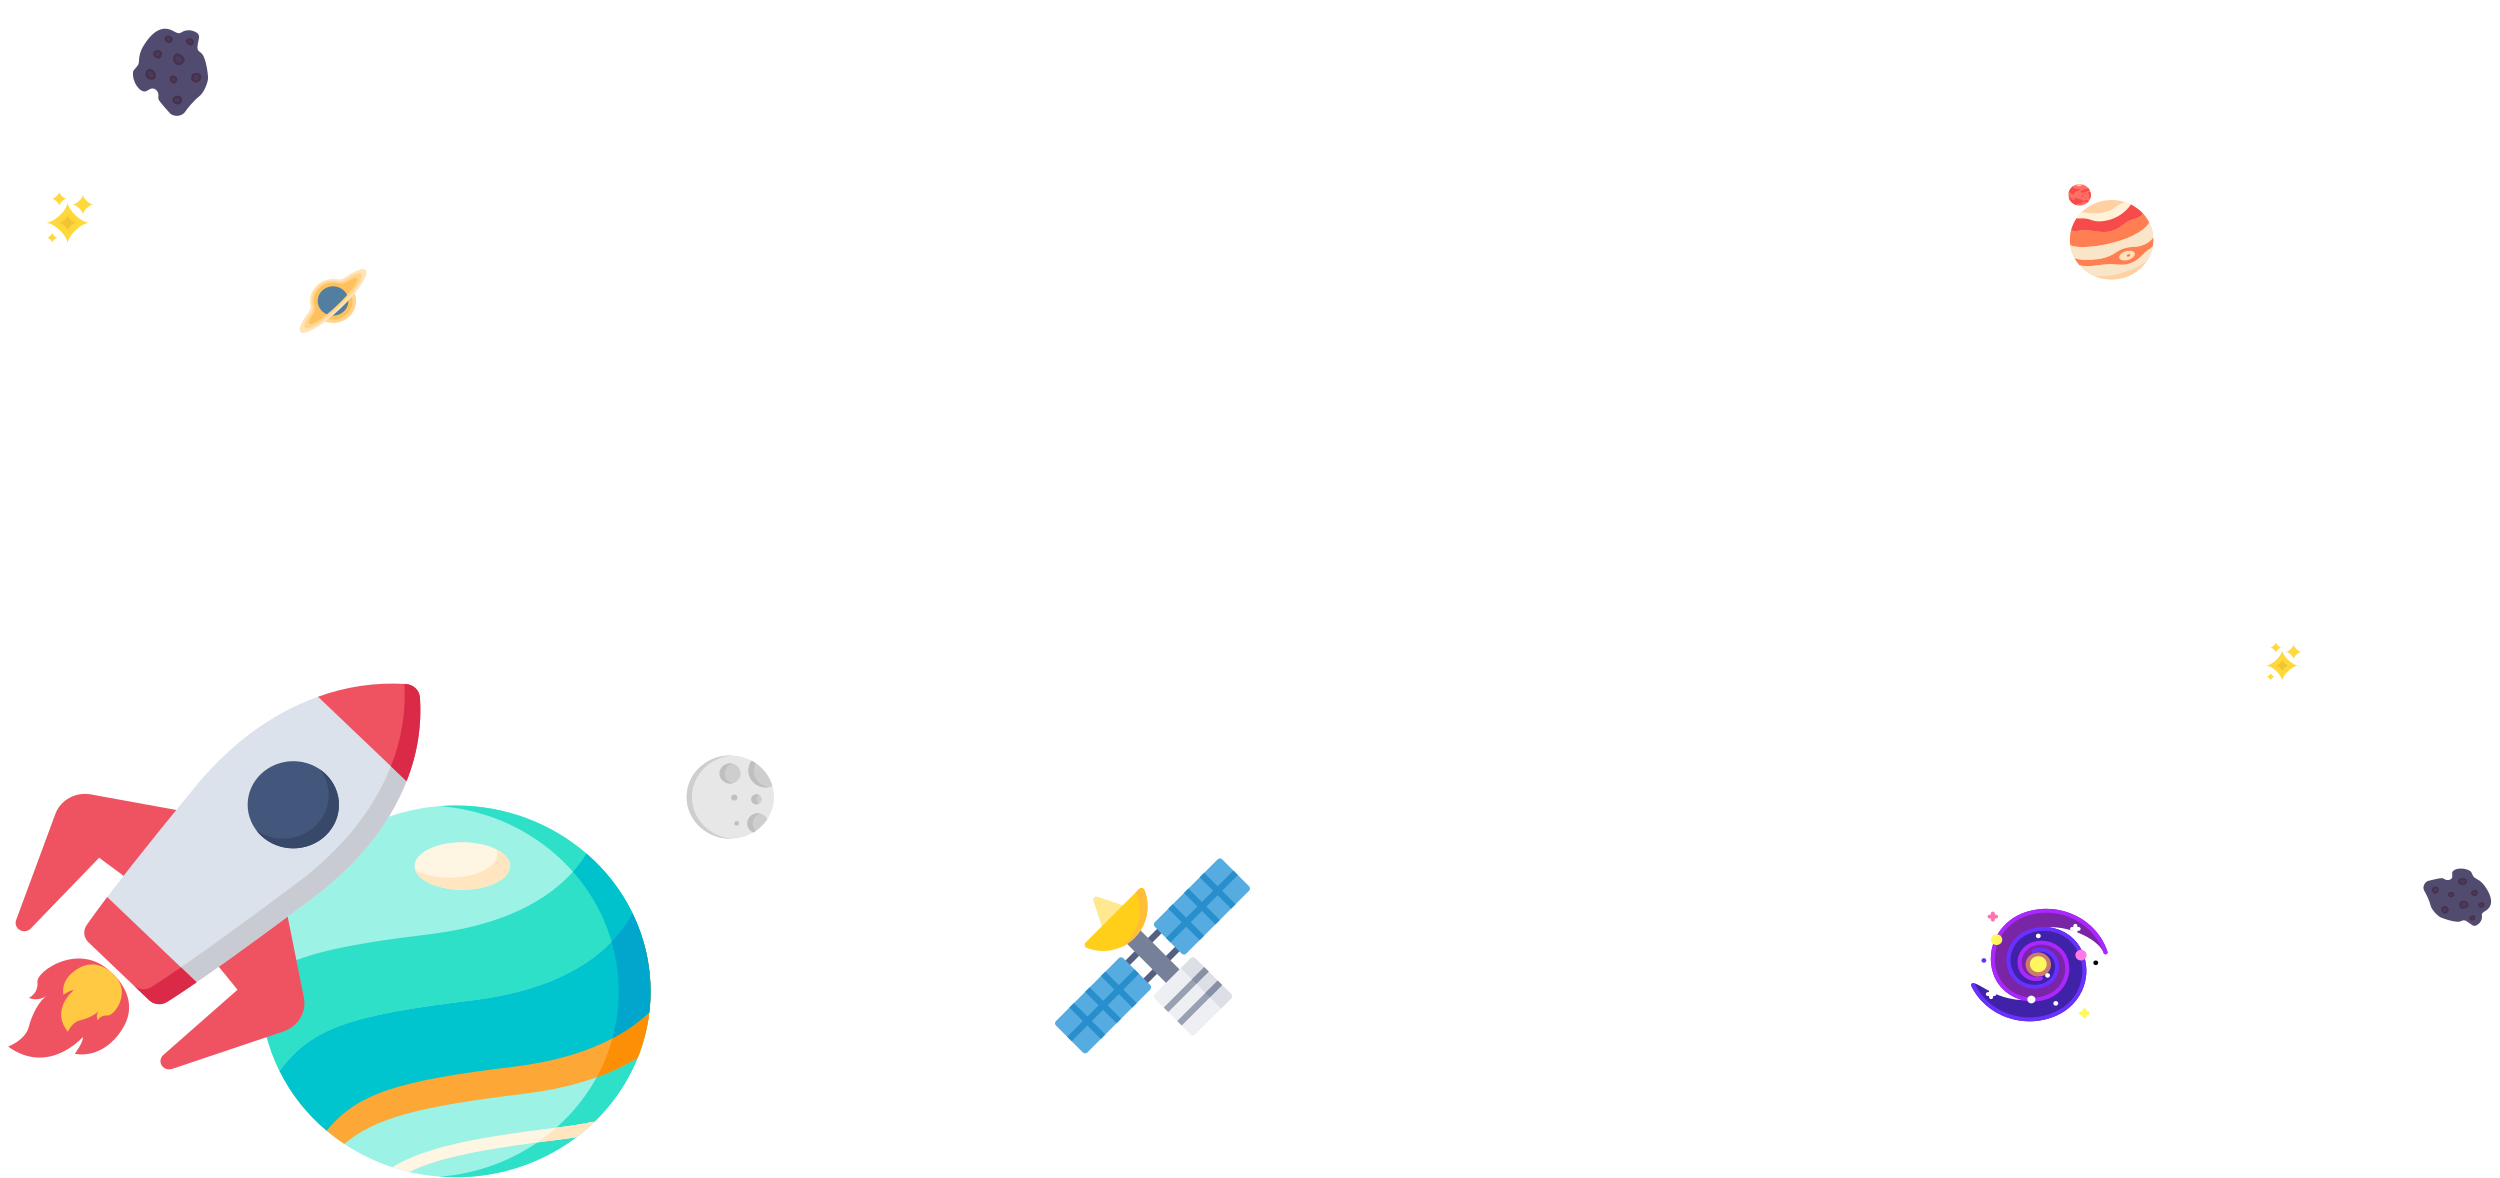 <svg width="1920" height="905" viewBox="0 0 1920 905" fill="none" xmlns="http://www.w3.org/2000/svg">
<g clip-path="url(#clip0_2267_7087)">
<g clip-path="url(#clip1_2267_7087)" filter="url(#filter0_dddddd_2267_7087)">
<path d="M1752.74 523.137C1752.74 518.643 1744.85 511.122 1740.14 511.122C1744.85 511.122 1752.74 503.601 1752.74 499.107C1752.74 503.601 1760.62 511.122 1765.33 511.122C1760.62 511.122 1752.74 518.643 1752.74 523.137Z" fill="#FFD83B"/>
<path d="M1752.73 515.854C1752.73 514.085 1749.63 511.122 1747.77 511.122C1749.63 511.122 1752.73 508.159 1752.73 506.39C1752.73 508.159 1755.84 511.122 1757.7 511.122C1755.84 511.122 1752.73 514.084 1752.73 515.854Z" fill="#F3C432"/>
<path d="M1761.52 506.39C1761.52 504.226 1757.72 500.603 1755.45 500.603C1757.72 500.603 1761.52 496.98 1761.52 494.815C1761.52 496.98 1765.31 500.603 1767.58 500.603C1765.31 500.603 1761.52 504.226 1761.52 506.39Z" fill="#FFD83B"/>
<path d="M1743.84 522.705C1743.84 521.59 1741.88 519.724 1740.71 519.724C1741.88 519.724 1743.84 517.859 1743.84 516.744C1743.84 517.859 1745.8 519.724 1746.96 519.724C1745.8 519.725 1743.84 521.591 1743.84 522.705Z" fill="#FFD83B"/>
<path d="M1747.87 501.41C1747.87 499.863 1745.16 497.274 1743.53 497.274C1745.16 497.274 1747.87 494.684 1747.87 493.137C1747.87 494.684 1750.58 497.274 1752.21 497.274C1750.58 497.274 1747.87 499.863 1747.87 501.41Z" fill="#FFD83B"/>
</g>
<g clip-path="url(#clip2_2267_7087)" filter="url(#filter1_dddddd_2267_7087)">
<path d="M51.962 187.137C51.962 181.145 41.449 171.117 35.168 171.117C41.449 171.117 51.962 161.089 51.962 155.098C51.962 161.089 62.474 171.117 68.755 171.117C62.474 171.117 51.962 181.145 51.962 187.137Z" fill="#FFD83B"/>
<path d="M51.962 177.427C51.962 175.068 47.821 171.117 45.348 171.117C47.821 171.117 51.962 167.167 51.962 164.808C51.962 167.167 56.104 171.117 58.577 171.117C56.102 171.117 51.962 175.067 51.962 177.427Z" fill="#F3C432"/>
<path d="M63.671 164.807C63.671 161.921 58.607 157.091 55.582 157.091C58.607 157.091 63.671 152.26 63.671 149.375C63.671 152.26 68.735 157.091 71.761 157.091C68.735 157.091 63.671 161.921 63.671 164.807Z" fill="#FFD83B"/>
<path d="M40.102 186.561C40.102 185.075 37.494 182.587 35.935 182.587C37.494 182.587 40.102 180.099 40.102 178.613C40.102 180.099 42.71 182.587 44.268 182.587C42.71 182.588 40.102 185.076 40.102 186.561Z" fill="#FFD83B"/>
<path d="M45.476 158.168C45.476 156.105 41.856 152.653 39.693 152.653C41.856 152.653 45.476 149.2 45.476 147.137C45.476 149.2 49.095 152.653 51.258 152.653C49.095 152.653 45.476 156.105 45.476 158.168Z" fill="#FFD83B"/>
</g>
<g clip-path="url(#clip3_2267_7087)">
<path d="M594.404 612.137C594.404 629.81 579.385 644.137 560.857 644.137C542.33 644.137 527.311 629.81 527.311 612.137C527.311 594.463 542.33 580.137 560.857 580.137C579.385 580.137 594.404 594.463 594.404 612.137Z" fill="#E7E7E7"/>
<path d="M531.406 612.137C531.406 595.12 545.331 581.208 562.905 580.198C562.227 580.159 561.545 580.137 560.857 580.137C542.33 580.137 527.311 594.463 527.311 612.137C527.311 629.81 542.33 644.137 560.857 644.137C561.545 644.137 562.227 644.115 562.905 644.076C545.331 643.066 531.406 629.154 531.406 612.137Z" fill="#CECECE"/>
<path d="M589.352 629.029C588.053 626.417 585.265 624.611 582.033 624.611C577.561 624.611 573.936 628.069 573.936 632.335C573.936 635.418 575.829 638.078 578.567 639.317C582.935 636.722 586.632 633.196 589.352 629.029Z" fill="#CECECE"/>
<path d="M578.031 632.335C578.031 628.744 580.6 625.726 584.082 624.86C583.427 624.698 582.741 624.611 582.033 624.611C577.561 624.611 573.936 628.069 573.936 632.335C573.936 635.418 575.829 638.078 578.567 639.317C579.268 638.9 579.951 638.457 580.617 637.993C579.026 636.583 578.031 634.57 578.031 632.335Z" fill="#BFBFBF"/>
<path d="M568.811 594.031C568.811 598.297 565.185 601.755 560.713 601.755C556.241 601.755 552.615 598.297 552.615 594.031C552.615 589.765 556.241 586.307 560.713 586.307C565.185 586.307 568.811 589.765 568.811 594.031Z" fill="#CECECE"/>
<path d="M556.71 594.031C556.71 590.44 559.279 587.421 562.76 586.557C562.107 586.394 561.421 586.307 560.713 586.307C556.241 586.307 552.615 589.765 552.615 594.031C552.615 598.297 556.241 601.755 560.713 601.755C561.421 601.755 562.107 601.668 562.76 601.506C559.279 600.641 556.71 597.623 556.71 594.031Z" fill="#BFBFBF"/>
<path d="M593.292 603.945C590.952 595.492 585.077 588.41 577.267 584.223C575.68 586.352 574.748 588.955 574.748 591.765C574.748 598.964 580.866 604.801 588.414 604.801C590.133 604.801 591.777 604.497 593.292 603.945Z" fill="#CECECE"/>
<path d="M578.843 591.765C578.843 589.703 579.346 587.754 580.24 586.021C579.284 585.374 578.292 584.773 577.267 584.223C575.68 586.352 574.748 588.955 574.748 591.765C574.748 598.964 580.866 604.801 588.414 604.801C589.107 604.801 589.787 604.749 590.453 604.654C583.881 603.708 578.843 598.298 578.843 591.765Z" fill="#BFBFBF"/>
<path d="M585.041 613.867C585.041 616 583.228 617.729 580.992 617.729C578.756 617.729 576.943 616 576.943 613.867C576.943 611.734 578.756 610.005 580.992 610.005C583.228 610.005 585.041 611.734 585.041 613.867Z" fill="#CECECE"/>
<path d="M581.038 613.867C581.038 612.447 581.843 611.207 583.04 610.535C582.439 610.199 581.74 610.005 580.992 610.005C578.756 610.005 576.943 611.734 576.943 613.867C576.943 616 578.756 617.729 580.992 617.729C581.74 617.729 582.439 617.535 583.04 617.198C581.843 616.528 581.038 615.287 581.038 613.867Z" fill="#BFBFBF"/>
<path d="M566.351 612.547C566.351 613.829 565.262 614.868 563.919 614.868C562.575 614.868 561.486 613.829 561.486 612.547C561.486 611.266 562.575 610.227 563.919 610.227C565.262 610.227 566.351 611.266 566.351 612.547Z" fill="#BFBFBF"/>
<path d="M567.609 632.335C567.609 633.308 566.783 634.096 565.764 634.096C564.744 634.096 563.918 633.308 563.918 632.335C563.918 631.363 564.744 630.575 565.764 630.575C566.783 630.575 567.609 631.363 567.609 632.335Z" fill="#BFBFBF"/>
</g>
<path d="M1621.73 214.747C1639.43 214.747 1653.78 201.06 1653.78 184.176C1653.78 167.293 1639.43 153.606 1621.73 153.606C1604.03 153.606 1589.68 167.293 1589.68 184.176C1589.68 201.06 1604.03 214.747 1621.73 214.747Z" fill="#FFD0A1"/>
<path d="M1594.84 167.547C1596.02 165.809 1597.38 164.191 1598.9 162.718C1600.49 163.567 1608.26 164.211 1613.47 163.397C1615.56 163.068 1619.51 162.698 1623.06 160.131C1626.34 157.759 1630.21 155.597 1631.77 155.143C1633.41 155.661 1635.01 156.305 1636.55 157.07C1632.37 163.225 1625.86 167.605 1618.38 169.295C1608.93 171.417 1606.46 168.571 1602.13 167.922C1598.39 167.362 1595.97 168.266 1594.84 167.547Z" fill="#FFF2D9"/>
<path d="M1589.96 188.182C1589.42 184.356 1589.65 180.468 1590.64 176.726C1592.97 178.753 1599.04 176.062 1602.87 176.691C1610.68 177.979 1616.92 178.883 1621.83 177.395C1628.79 175.283 1632.18 170.324 1636.5 168.99C1641.56 167.422 1644.99 166.474 1645.66 163.842C1647.67 165.986 1649.35 168.39 1650.64 170.983C1641.35 186.334 1597.45 193.07 1589.96 188.182Z" fill="#FF7F52"/>
<path d="M1653.38 189.01L1653.38 189.015C1651.11 191.677 1649.92 191.627 1647.3 193.904C1644.68 196.182 1642.3 200.102 1635.6 202.389C1629.82 204.361 1625.95 202.604 1618.72 202.993C1610.04 203.462 1603.86 205.47 1597.08 203.717C1595.59 202.012 1594.3 200.156 1593.23 198.184C1597.57 199.887 1603.83 199.917 1611.29 198.983C1616.42 198.352 1621.31 196.487 1625.49 193.565C1633.02 188.536 1639.06 190.134 1643.47 188.971C1650.22 187.188 1652.84 183.447 1653.72 182.344C1653.87 184.571 1653.75 186.807 1653.38 189.01Z" fill="#FF7F52"/>
<path d="M1590.64 176.726C1591.51 173.468 1592.92 170.367 1594.84 167.547C1595.97 168.266 1598.39 167.363 1602.13 167.922C1606.46 168.571 1608.93 171.417 1618.38 169.295C1625.86 167.605 1632.37 163.225 1636.54 157.07C1639.99 158.783 1643.08 161.075 1645.66 163.837V163.842C1644.99 166.474 1641.56 167.422 1636.5 168.99C1632.18 170.324 1628.79 175.283 1621.83 177.395C1616.92 178.883 1610.68 177.979 1602.87 176.691C1599.03 176.062 1592.97 178.753 1590.64 176.726Z" fill="#F74B4B"/>
<path d="M1653.38 189.016C1652.68 193.182 1651.08 197.164 1648.68 200.711C1648.68 200.712 1648.68 200.714 1648.68 200.715C1648.68 200.716 1648.68 200.716 1648.68 200.716C1638.59 207.737 1621.72 213.63 1607.79 211.702C1607.79 211.697 1607.79 211.697 1607.78 211.697C1603.66 209.798 1600.01 207.077 1597.08 203.717C1603.86 205.47 1610.05 203.463 1618.72 202.993C1625.96 202.604 1629.82 204.362 1635.6 202.389C1642.3 200.102 1644.68 196.182 1647.3 193.905C1649.92 191.627 1651.11 191.677 1653.38 189.016Z" fill="#F9E5C7"/>
<path d="M1593.23 198.184C1592.19 196.24 1591.37 194.196 1590.77 192.087C1590.41 190.804 1590.14 189.499 1589.96 188.182C1597.45 193.07 1641.35 186.334 1650.64 170.983C1652.42 174.546 1653.47 178.404 1653.72 182.344C1652.84 183.447 1650.22 187.188 1643.47 188.971C1639.06 190.134 1633.02 188.536 1625.49 193.565C1621.31 196.487 1616.42 198.352 1611.29 198.983C1603.83 199.917 1597.57 199.887 1593.23 198.184Z" fill="#F9E5C7"/>
<path d="M1639.49 194.638C1639.97 196.345 1637.57 198.853 1634.33 199.682C1631.09 200.511 1628.08 199.796 1627.6 198.088C1627.12 196.381 1629.35 193.771 1632.58 192.945C1636.58 191.92 1639.01 192.931 1639.49 194.638Z" fill="#FFE2BB"/>
<path d="M1634.95 196.978C1635.67 196.738 1636.12 196.184 1635.95 195.74C1635.79 195.297 1635.08 195.133 1634.36 195.374C1633.65 195.614 1633.2 196.168 1633.36 196.612C1633.52 197.055 1634.24 197.219 1634.95 196.978Z" fill="#FF6F48"/>
<g clip-path="url(#clip4_2267_7087)">
<path d="M499.594 761.374C499.594 766.803 499.277 772.166 498.653 777.442C497.225 789.625 494.19 801.353 489.746 812.412C482.284 830.995 470.87 847.711 456.48 861.624C452.135 865.829 447.516 869.777 442.648 873.441C417.158 892.665 384.946 904.137 349.931 904.137C337.681 904.137 325.775 902.734 314.378 900.088C309.922 899.047 305.538 897.822 301.243 896.419C288.027 892.084 275.653 886.035 264.41 878.548C259.695 875.403 255.176 872.013 250.874 868.392C239.304 858.64 229.318 847.198 221.364 834.479C218.926 830.609 216.687 826.612 214.65 822.508C205.424 803.974 200.268 783.251 200.268 761.374C200.268 758.364 200.366 755.373 200.56 752.413C205.405 677.743 270.437 618.611 349.931 618.611C388.605 618.611 423.86 632.61 450.422 655.585C465.157 668.322 477.221 683.838 485.71 701.254V701.261C489.014 708.033 491.776 715.092 493.941 722.393C497.624 734.787 499.594 747.856 499.594 761.374Z" fill="#9BF2E5"/>
<path d="M499.594 761.374C499.594 766.803 499.275 772.166 498.656 777.442C497.228 789.627 494.188 801.351 489.747 812.41C468.216 866.049 413.732 904.137 349.931 904.137C345.811 904.137 341.727 903.974 337.691 903.663C396.173 899.168 445.165 862.597 465.308 812.412C469.75 801.353 472.787 789.627 474.215 777.442C474.834 772.166 475.156 766.805 475.156 761.374C475.156 747.856 473.186 734.789 469.5 722.398C467.336 715.094 464.576 708.035 461.272 701.261V701.254C452.781 683.838 440.716 668.324 425.979 655.585C402.244 635.052 371.562 621.69 337.699 619.085C341.734 618.774 345.811 618.611 349.933 618.611C388.608 618.611 423.86 632.607 450.42 655.585C465.157 668.324 477.222 683.838 485.713 701.254V701.261C489.017 708.035 491.777 715.094 493.941 722.398C497.626 734.789 499.594 747.856 499.594 761.374Z" fill="#2DE0C7"/>
<path d="M499.593 761.374C499.593 766.803 499.274 772.166 498.655 777.442C497.228 789.627 494.187 801.351 489.746 812.41C480.904 817.874 470.498 822.962 458.237 827.352C442.71 832.92 424.229 837.374 402.221 840.043C323.904 849.56 288.548 857.983 264.407 878.546C259.692 875.405 255.174 872.016 250.876 868.395C239.302 858.642 229.317 847.203 221.363 834.481C245.986 807.118 279.516 797.718 368.456 786.915C421.655 780.451 454.273 763.587 474.26 745.709C483.023 737.866 489.362 729.836 493.94 722.396C497.626 734.789 499.593 747.856 499.593 761.374Z" fill="#FDA736"/>
<path d="M499.593 761.374C499.593 766.803 499.274 772.166 498.655 777.441C497.227 789.627 494.187 801.35 489.746 812.41C480.904 817.873 470.497 822.961 458.236 827.351C460.885 822.531 463.244 817.544 465.305 812.41C469.746 801.35 472.787 789.625 474.214 777.441C474.833 772.166 475.152 766.803 475.152 761.374C475.152 756.08 474.852 750.854 474.26 745.711C483.025 737.868 489.362 729.836 493.94 722.397C497.626 734.789 499.593 747.856 499.593 761.374Z" fill="#FD8F07"/>
<path d="M485.71 701.254V701.261C482.123 708.058 477.012 715.623 469.728 723.188C451.331 742.304 419.066 761.443 362.542 768.309C268.628 779.719 239.237 789.49 214.645 822.508C205.426 803.978 200.268 783.251 200.268 761.374C200.268 758.364 200.366 755.373 200.56 752.411C223.633 734.085 257.672 726.241 330.219 717.433C389.541 710.23 422.137 689.517 440.025 669.48C444.262 664.747 447.674 660.05 450.419 655.585C465.157 668.325 477.221 683.838 485.71 701.254Z" fill="#2DE0C7"/>
<path d="M485.711 701.254V701.261C482.124 708.058 477.013 715.623 469.728 723.188C469.656 722.92 469.579 722.659 469.5 722.398C467.333 715.094 464.577 708.036 461.27 701.261V701.254C455.663 689.748 448.495 679.073 440.025 669.48C444.263 664.747 447.675 660.05 450.42 655.585C465.157 668.325 477.222 683.838 485.711 701.254Z" fill="#00C2CC"/>
<path d="M499.593 761.374C499.593 766.803 499.274 772.166 498.655 777.441C491.317 784.413 482.046 791.3 470.32 797.482C451.885 807.217 427.394 815.23 394.867 819.18C305.862 829.99 274.808 839.333 250.876 868.394C235.774 855.669 223.383 840.073 214.645 822.508C239.236 789.49 268.627 779.716 362.542 768.309C419.065 761.442 451.331 742.308 469.727 723.187C477.019 715.618 482.123 708.053 485.71 701.253C494.619 719.523 499.593 739.896 499.593 761.374Z" fill="#00C4CE"/>
<path d="M499.594 761.374C499.594 766.803 499.275 772.166 498.656 777.441C491.319 784.413 482.047 791.3 470.321 797.482C472.102 790.971 473.414 784.276 474.215 777.441C474.835 772.166 475.154 766.803 475.154 761.374C475.154 748.142 473.27 735.341 469.729 723.187C477.02 715.616 482.124 708.053 485.711 701.253C494.62 719.523 499.594 739.896 499.594 761.374Z" fill="#00A6CC"/>
<path d="M456.481 861.627C452.138 865.829 447.519 869.777 442.648 873.439C438.998 874.02 435.294 874.529 431.541 874.986C424.95 875.79 418.704 876.575 412.777 877.36H412.758C361.566 884.128 333.936 890.495 314.378 900.088C309.925 899.044 305.539 897.82 301.246 896.419C301.38 896.309 301.527 896.215 301.676 896.126C327.64 880.676 365.988 873.522 427.315 866.005C428.299 865.881 429.292 865.758 430.295 865.641C438.754 864.609 446.972 863.279 454.736 861.679C455.326 861.556 455.914 861.544 456.481 861.627Z" fill="#FEF5E3"/>
<path d="M391.717 665.06C391.717 654.971 375.3 646.791 355.049 646.791C334.8 646.791 318.383 654.971 318.383 665.06C318.383 675.149 334.8 683.327 355.049 683.327C375.3 683.327 391.717 675.149 391.717 665.06Z" fill="#FEF5E3"/>
<path d="M391.716 665.058C391.716 675.148 375.297 683.328 355.051 683.328C337.175 683.328 322.296 676.958 319.047 668.528C325.705 671.939 335.025 674.06 345.333 674.06C365.582 674.06 382.001 665.88 382.001 655.791C382.001 654.603 381.773 653.445 381.336 652.319C387.76 655.617 391.716 660.108 391.716 665.058Z" fill="#FFE5C0"/>
<path d="M456.481 861.627C452.138 865.829 447.519 869.777 442.648 873.439C438.998 874.02 435.294 874.529 431.541 874.986C424.95 875.79 418.704 876.575 412.777 877.36C417.874 873.86 422.728 870.07 427.316 866.005C428.299 865.881 429.293 865.758 430.296 865.641C438.754 864.609 446.972 863.279 454.736 861.679C455.327 861.556 455.915 861.544 456.481 861.627Z" fill="#FFE5C0"/>
</g>
<g clip-path="url(#clip5_2267_7087)">
<path d="M1605.77 149.659C1605.77 150.751 1605.54 151.833 1605.1 152.839C1604.85 153.414 1604.52 153.96 1604.14 154.464C1603.89 154.797 1603.61 155.11 1603.31 155.401C1602.1 156.584 1600.54 157.389 1598.84 157.713C1597.14 158.037 1595.38 157.863 1593.78 157.215L1593.78 157.214C1592.23 156.583 1590.9 155.53 1589.97 154.187C1589.04 152.844 1588.55 151.269 1588.55 149.659C1588.55 149.195 1588.59 148.732 1588.67 148.274C1588.9 147.016 1589.43 145.826 1590.23 144.797C1591.02 143.768 1592.05 142.929 1593.24 142.344C1594.46 141.753 1595.8 141.445 1597.16 141.447C1598.05 141.446 1598.94 141.578 1599.79 141.838C1600.43 142.034 1601.05 142.302 1601.62 142.637C1602.48 143.133 1603.24 143.766 1603.87 144.508C1604.63 145.414 1605.19 146.465 1605.49 147.592V147.595C1605.66 148.189 1605.75 148.798 1605.77 149.412C1605.77 149.494 1605.77 149.577 1605.77 149.659Z" fill="#FF6F64"/>
<path d="M1599.79 141.838C1599.53 142.21 1598.77 142.239 1598.27 142.559C1596.77 143.511 1594.8 142.731 1594.53 141.838C1596.24 141.316 1598.08 141.316 1599.79 141.838Z" fill="#FFD0A1"/>
<path d="M1596.96 146.213C1596.76 146.469 1594.93 146.642 1593.96 147.284C1592.9 147.984 1593.02 148.935 1592.26 149.233C1591.84 149.397 1590.73 149.365 1590.69 148.709C1590.64 148.052 1590.36 147.847 1589.98 147.79C1589.61 147.733 1589.03 147.943 1588.67 148.277L1588.67 148.275C1588.87 147.175 1589.3 146.125 1589.94 145.189C1590.57 144.254 1591.4 143.452 1592.38 142.832C1591.81 144.438 1593.45 145.216 1594.32 144.831C1595.19 144.446 1595.36 145.109 1595.73 145.209C1596.11 145.309 1596.67 144.985 1596.96 145.061C1597.25 145.138 1597.15 145.956 1596.96 146.213Z" fill="#F74B4B"/>
<path d="M1604.86 145.986C1603.63 146.773 1602.82 146.878 1601.53 147.481C1601.19 147.641 1599.13 148.107 1598.46 147.853C1598.21 147.755 1597.7 147.533 1597.93 146.943C1598.08 146.553 1598.98 146.465 1599.4 146.303C1599.9 146.103 1600.07 144.811 1601.67 145.169C1602.65 145.389 1603.46 144.784 1603.86 144.509C1604.25 144.965 1604.59 145.461 1604.86 145.986Z" fill="#F74B4B"/>
<path d="M1605.77 149.659C1605.77 150.752 1605.54 151.833 1605.1 152.84C1604.96 152.835 1604.82 152.801 1604.69 152.74C1604.56 152.678 1604.45 152.59 1604.36 152.483C1604.02 152.063 1604.14 151.199 1604.38 150.686C1604.62 150.174 1603.66 148.705 1603.63 148.216C1603.59 147.388 1604.32 147.393 1605.49 147.593V147.595C1605.66 148.189 1605.75 148.798 1605.77 149.412C1605.77 149.494 1605.77 149.577 1605.77 149.659Z" fill="#F74B4B"/>
<path d="M1604.14 154.464C1603.89 154.797 1603.61 155.111 1603.31 155.402C1602.9 155.391 1602.25 155.511 1601.61 155.23C1600.97 154.949 1599.64 154.956 1599.17 155.412C1598.69 155.869 1598.4 156.418 1597.56 156.346C1596.73 156.274 1596.25 156.018 1595.49 156.688C1594.72 157.358 1594.63 157.511 1593.78 157.216L1593.78 157.214C1592.62 156.741 1591.58 156.03 1590.74 155.133C1589.9 154.236 1589.28 153.173 1588.91 152.021C1589.11 151.584 1589.28 151.36 1589.73 151.392C1590.44 151.441 1590.36 152.119 1590.81 152.685C1591.19 153.146 1591.61 153.552 1592.42 153.552C1593.07 153.552 1593.76 150.963 1594.63 151.785C1596.08 153.153 1596.97 152.74 1597.47 152.84C1597.98 152.94 1599.03 153.48 1599.42 153.808C1599.81 154.135 1599.81 154.579 1600.81 154.122C1601.81 153.665 1603.45 152.96 1604.14 154.464Z" fill="#F74B4B"/>
<path d="M1600.29 150.754C1599.38 151.946 1598.41 150.685 1598.76 149.989C1598.81 149.914 1598.86 149.848 1598.93 149.796C1599 149.743 1599.08 149.704 1599.17 149.681C1599.26 149.658 1599.35 149.652 1599.44 149.663C1599.52 149.674 1599.61 149.702 1599.69 149.745C1600.18 150.017 1600.53 150.442 1600.29 150.754Z" fill="#F74B4B"/>
<path d="M1601.55 149.043C1601.64 148.573 1602.49 148.444 1602.61 149.043C1602.73 149.642 1602.28 149.748 1601.85 149.598C1601.73 149.56 1601.64 149.482 1601.58 149.378C1601.52 149.275 1601.51 149.155 1601.55 149.043Z" fill="#F74B4B"/>
<path d="M1601.41 151.702C1601.49 151.336 1602.15 151.236 1602.24 151.702C1602.34 152.168 1601.98 152.251 1601.65 152.134C1601.56 152.105 1601.48 152.043 1601.44 151.963C1601.4 151.883 1601.39 151.789 1601.41 151.702Z" fill="#F74B4B"/>
</g>
<g clip-path="url(#clip6_2267_7087)">
<path d="M1897.15 668.947C1892.27 665.87 1884.51 666.763 1883.38 669.872C1882.86 671.282 1884.57 674.399 1881.53 675.578C1878.48 676.757 1877.09 674.56 1875.57 674.41C1874.05 674.26 1865.95 676.17 1864.8 676.517C1862.75 677.136 1859.7 680.81 1862.06 684.587C1863.11 686.27 1865.73 691.401 1866.65 695.307C1867.56 699.213 1872.73 703.892 1874.64 704.646C1878.24 706.066 1883 707.617 1887.05 707.894C1891.11 708.17 1891 705.411 1894.63 707.676C1898.25 709.941 1899.46 712.25 1902.42 710.389C1905.38 708.527 1906.52 705.642 1906.06 702.886C1905.78 701.219 1907.69 700.334 1909.33 699.235C1913.2 696.631 1915.22 692.029 1910.25 683.43C1905.27 674.832 1901.05 675.336 1899.65 673.211C1898.24 671.086 1898.22 669.62 1897.15 668.947Z" fill="#524B70"/>
<path d="M1893.06 675.277C1894.13 675.88 1894.3 677.472 1893.29 678.37C1892.28 679.269 1889.62 679.282 1888.69 678.003C1887.76 676.724 1889.83 673.467 1893.06 675.277Z" fill="#493B5E"/>
<path d="M1901.63 684.125C1902.44 684.467 1902.75 685.397 1901.83 686.847C1900.91 688.298 1898.74 686.956 1898.4 685.903C1898.06 684.851 1899.97 683.425 1901.63 684.125Z" fill="#493B5E"/>
<path d="M1871.07 685.489C1869.76 686.257 1868.34 684.424 1868.3 683.65C1868.24 682.456 1869.62 681.478 1870.8 681.415C1871.98 681.352 1873.73 683.941 1871.07 685.489Z" fill="#493B5E"/>
<path d="M1884.04 686.044C1884.77 686.582 1884.48 687.763 1883.52 688.263C1882.56 688.762 1881.58 688.612 1880.9 687.227C1880.22 685.842 1882.51 684.916 1884.04 686.044Z" fill="#493B5E"/>
<path d="M1907.09 693.93C1907.82 694.468 1907.52 695.649 1906.57 696.149C1905.61 696.648 1904.89 696.956 1904.21 695.571C1903.54 694.186 1905.55 692.802 1907.09 693.93Z" fill="#493B5E"/>
<path d="M1897.29 705.647C1896.77 704.92 1897.44 703.884 1898.51 703.69C1899.58 703.497 1900.24 703.074 1900.43 704.591C1900.63 706.107 1898.39 707.171 1897.29 705.647Z" fill="#493B5E"/>
<path d="M1895.08 694.258C1895.8 695.833 1894.01 696.771 1892.97 696.89C1891.92 697.009 1890.04 698.118 1889.33 695.118C1888.62 692.117 1893.7 691.219 1895.08 694.258Z" fill="#493B5E"/>
<path d="M1875.44 698.221C1875.14 700.233 1877.56 701.554 1878.66 700.827C1879.76 700.1 1880.79 698.23 1878.96 696.929C1877.13 695.629 1875.63 696.944 1875.44 698.221Z" fill="#493B5E"/>
<path d="M1890.13 679.577C1889.31 679.451 1888.58 679.029 1888.08 678.399C1887.47 677.552 1887.72 676.179 1888.66 675.205C1889.59 674.257 1891.29 673.649 1893.32 674.785C1893.66 674.98 1893.94 675.248 1894.15 675.568C1894.36 675.887 1894.49 676.249 1894.53 676.625C1894.57 677.037 1894.52 677.454 1894.37 677.843C1894.22 678.232 1893.98 678.583 1893.67 678.868C1893 679.463 1891.79 679.769 1890.59 679.647C1890.43 679.63 1890.28 679.606 1890.13 679.577ZM1891.62 675.454C1891.26 675.375 1890.89 675.388 1890.53 675.493C1890.18 675.597 1889.87 675.789 1889.62 676.049C1889.06 676.624 1888.92 677.377 1889.15 677.693C1889.35 677.91 1889.59 678.087 1889.86 678.211C1890.13 678.335 1890.43 678.404 1890.73 678.413C1891.44 678.52 1892.18 678.358 1892.78 677.961C1892.95 677.808 1893.07 677.62 1893.15 677.412C1893.23 677.204 1893.26 676.981 1893.23 676.761C1893.22 676.577 1893.16 676.4 1893.06 676.242C1892.96 676.085 1892.82 675.952 1892.66 675.854C1892.34 675.667 1891.99 675.531 1891.62 675.454Z" fill="#473049"/>
<path d="M1900.15 688.099C1899.6 687.983 1899.1 687.743 1898.68 687.401C1898.25 687.058 1897.92 686.623 1897.71 686.132C1897.62 685.77 1897.64 685.391 1897.78 685.042C1897.91 684.692 1898.15 684.386 1898.46 684.163C1898.91 683.773 1899.46 683.514 1900.06 683.414C1900.65 683.315 1901.27 683.381 1901.83 683.603C1902.08 683.703 1902.3 683.852 1902.48 684.041C1902.66 684.23 1902.8 684.454 1902.88 684.698C1903.04 685.184 1903.08 686.015 1902.32 687.21C1902.13 687.534 1901.83 687.796 1901.48 687.96C1901.13 688.124 1900.73 688.183 1900.35 688.13C1900.28 688.123 1900.21 688.112 1900.15 688.099ZM1900.97 684.635C1900.68 684.586 1900.38 684.601 1900.09 684.679C1899.81 684.758 1899.54 684.896 1899.32 685.086C1899.21 685.161 1899.11 685.262 1899.05 685.38C1898.99 685.498 1898.95 685.629 1898.95 685.762C1899.1 686.054 1899.32 686.308 1899.59 686.505C1899.86 686.703 1900.17 686.837 1900.5 686.899C1900.64 686.925 1900.79 686.906 1900.91 686.847C1901.04 686.788 1901.14 686.69 1901.21 686.57C1901.59 685.956 1901.75 685.411 1901.64 685.074C1901.61 684.997 1901.57 684.927 1901.51 684.868C1901.45 684.81 1901.38 684.764 1901.3 684.736C1901.2 684.691 1901.09 684.657 1900.97 684.635Z" fill="#473049"/>
<path d="M1869.95 686.297C1869.74 686.254 1869.53 686.182 1869.34 686.085C1868.88 685.841 1868.48 685.502 1868.18 685.094C1867.88 684.685 1867.67 684.217 1867.58 683.723C1867.5 682.172 1869.16 680.921 1870.7 680.838C1871.59 680.791 1872.56 681.592 1872.91 682.662C1873.34 683.97 1872.75 685.24 1871.34 686.061C1870.93 686.308 1870.43 686.393 1869.95 686.297ZM1870.83 682.083C1870.81 682.079 1870.79 682.077 1870.77 682.078C1869.88 682.126 1868.84 682.867 1868.88 683.664C1869.04 684.221 1869.42 684.697 1869.95 684.99C1870.05 685.059 1870.18 685.098 1870.3 685.1C1870.43 685.103 1870.56 685.07 1870.67 685.005C1871.56 684.484 1871.92 683.784 1871.67 683.034C1871.62 682.824 1871.51 682.629 1871.37 682.464C1871.22 682.299 1871.03 682.168 1870.83 682.081L1870.83 682.083Z" fill="#473049"/>
<path d="M1882.08 689.146C1882 689.131 1881.93 689.113 1881.86 689.09C1881.49 688.952 1881.16 688.741 1880.88 688.473C1880.6 688.204 1880.39 687.884 1880.25 687.531C1880.06 687.188 1880.02 686.795 1880.11 686.421C1880.2 686.047 1880.43 685.715 1880.75 685.485C1881.28 685.125 1881.92 684.941 1882.58 684.961C1883.23 684.981 1883.86 685.204 1884.37 685.596C1884.6 685.767 1884.78 685.991 1884.89 686.247C1885.01 686.503 1885.05 686.782 1885.02 687.059C1884.98 687.433 1884.85 687.792 1884.63 688.104C1884.41 688.416 1884.11 688.672 1883.76 688.849C1883.26 689.138 1882.66 689.243 1882.08 689.146ZM1882.8 686.237C1882.59 686.188 1882.37 686.182 1882.15 686.219C1881.94 686.256 1881.74 686.336 1881.56 686.453C1881.46 686.51 1881.4 686.6 1881.37 686.704C1881.34 686.808 1881.36 686.917 1881.42 687.008C1881.57 687.4 1881.87 687.723 1882.26 687.913C1882.59 687.972 1882.93 687.905 1883.2 687.727C1883.48 687.549 1883.67 687.275 1883.73 686.964C1883.74 686.892 1883.73 686.819 1883.71 686.752C1883.68 686.685 1883.63 686.625 1883.58 686.579C1883.35 686.41 1883.08 686.293 1882.8 686.237Z" fill="#473049"/>
<path d="M1904.99 697.205C1904.94 697.194 1904.88 697.179 1904.82 697.162C1904.53 697.045 1904.26 696.87 1904.04 696.649C1903.83 696.427 1903.66 696.164 1903.55 695.876C1903.35 695.466 1903.31 695.002 1903.42 694.563C1903.54 694.125 1903.81 693.738 1904.2 693.47C1904.65 693.122 1905.22 692.934 1905.81 692.937C1906.39 692.939 1906.96 693.132 1907.41 693.484C1907.64 693.655 1907.82 693.879 1907.94 694.135C1908.05 694.391 1908.1 694.67 1908.07 694.946C1908.03 695.32 1907.89 695.679 1907.67 695.992C1907.45 696.304 1907.16 696.56 1906.81 696.737C1906.29 697.006 1905.66 697.336 1904.99 697.205ZM1906.04 694.204C1905.86 694.169 1905.68 694.171 1905.5 694.211C1905.32 694.251 1905.15 694.328 1905.01 694.437C1904.86 694.536 1904.75 694.681 1904.7 694.848C1904.65 695.015 1904.66 695.193 1904.73 695.353C1904.98 695.859 1905.16 695.963 1905.23 695.984C1905.43 696.045 1905.9 695.797 1906.19 695.649C1906.35 695.571 1906.48 695.458 1906.58 695.318C1906.69 695.179 1906.75 695.018 1906.78 694.849C1906.79 694.778 1906.78 694.705 1906.75 694.638C1906.73 694.57 1906.68 694.511 1906.62 694.465C1906.45 694.337 1906.25 694.248 1906.04 694.205L1906.04 694.204Z" fill="#473049"/>
<path d="M1898.17 707.008C1897.56 706.882 1897.03 706.534 1896.69 706.039C1896.53 705.809 1896.43 705.543 1896.4 705.266C1896.38 704.989 1896.42 704.71 1896.54 704.456C1896.7 704.112 1896.95 703.81 1897.26 703.578C1897.57 703.346 1897.93 703.19 1898.32 703.124C1898.47 703.097 1898.61 703.065 1898.74 703.035C1899.27 702.915 1899.82 702.79 1900.32 703.118C1900.53 703.299 1900.7 703.521 1900.82 703.769C1900.94 704.017 1901.01 704.285 1901.01 704.558C1901.07 705.059 1900.94 705.562 1900.66 705.988C1900.38 706.413 1899.95 706.735 1899.45 706.902C1899.04 707.053 1898.6 707.09 1898.17 707.008ZM1899.58 704.148C1899.4 704.164 1899.22 704.195 1899.04 704.242C1898.89 704.275 1898.73 704.312 1898.56 704.342C1898.39 704.37 1898.22 704.437 1898.08 704.54C1897.94 704.642 1897.82 704.776 1897.74 704.93C1897.71 704.994 1897.69 705.066 1897.7 705.138C1897.7 705.21 1897.72 705.28 1897.77 705.34C1897.89 705.538 1898.08 705.687 1898.3 705.761C1898.53 705.835 1898.78 705.828 1899 705.742C1899.22 705.671 1899.41 705.531 1899.55 705.344C1899.68 705.157 1899.74 704.934 1899.72 704.709C1899.71 704.515 1899.66 704.325 1899.58 704.147L1899.58 704.148Z" fill="#473049"/>
<path d="M1890.76 697.762C1890.52 697.715 1890.29 697.628 1890.07 697.505C1889.41 697.116 1888.96 696.38 1888.69 695.255C1888.34 693.743 1889.14 692.444 1890.75 691.945C1891.69 691.641 1892.72 691.684 1893.63 692.067C1894.55 692.449 1895.27 693.144 1895.68 694.014C1895.83 694.327 1895.91 694.672 1895.89 695.019C1895.88 695.366 1895.78 695.705 1895.6 696.006C1895.31 696.418 1894.93 696.765 1894.49 697.024C1894.05 697.283 1893.56 697.447 1893.04 697.506C1892.87 697.533 1892.7 697.569 1892.53 697.614C1891.96 697.79 1891.35 697.841 1890.76 697.762ZM1892.6 693.051C1892.12 692.956 1891.62 692.981 1891.15 693.123C1890.95 693.17 1890.75 693.256 1890.58 693.375C1890.41 693.494 1890.26 693.644 1890.15 693.816C1890.04 693.989 1889.97 694.181 1889.94 694.381C1889.9 694.581 1889.91 694.785 1889.96 694.982C1890.14 695.741 1890.42 696.248 1890.76 696.446C1891.14 696.67 1891.68 696.538 1892.21 696.41C1892.43 696.351 1892.66 696.305 1892.89 696.274C1893.2 696.237 1893.5 696.139 1893.78 695.986C1894.05 695.834 1894.29 695.629 1894.47 695.386C1894.55 695.252 1894.59 695.1 1894.6 694.946C1894.6 694.792 1894.56 694.639 1894.48 694.503C1894.32 694.132 1894.06 693.805 1893.73 693.552C1893.41 693.298 1893.02 693.126 1892.6 693.051Z" fill="#473049"/>
<path d="M1877.39 701.592C1877.03 701.518 1876.68 701.384 1876.37 701.195C1875.82 700.888 1875.38 700.434 1875.1 699.89C1874.82 699.345 1874.71 698.734 1874.79 698.132C1874.86 697.66 1875.06 697.212 1875.36 696.83C1875.66 696.449 1876.06 696.147 1876.51 695.954C1876.99 695.784 1877.5 695.738 1878 695.822C1878.5 695.906 1878.97 696.116 1879.35 696.431C1879.74 696.677 1880.06 697.012 1880.28 697.406C1880.5 697.799 1880.62 698.238 1880.61 698.684C1880.57 699.211 1880.41 699.723 1880.14 700.182C1879.86 700.641 1879.48 701.035 1879.03 701.335C1878.79 701.481 1878.52 701.579 1878.24 701.623C1877.96 701.667 1877.67 701.657 1877.39 701.592ZM1877.74 697.039C1877.5 696.988 1877.24 697.008 1877.01 697.098C1876.76 697.211 1876.55 697.38 1876.39 697.591C1876.22 697.802 1876.12 698.048 1876.08 698.308C1876.04 698.67 1876.1 699.037 1876.28 699.363C1876.45 699.689 1876.72 699.959 1877.05 700.141C1877.22 700.269 1877.43 700.353 1877.64 700.383C1877.86 700.414 1878.08 700.39 1878.29 700.315C1878.58 700.128 1878.82 699.883 1878.99 699.597C1879.17 699.311 1879.28 698.992 1879.31 698.661C1879.31 698.413 1879.24 698.17 1879.11 697.955C1878.98 697.739 1878.8 697.557 1878.57 697.425C1878.33 697.24 1878.04 697.109 1877.74 697.039Z" fill="#473049"/>
</g>
<g clip-path="url(#clip7_2267_7087)" filter="url(#filter2_dddddd_2267_7087)">
<path d="M1578.83 740.487C1578.83 747.557 1572.82 753.288 1565.41 753.288C1558 753.288 1551.99 747.557 1551.99 740.487C1551.99 733.418 1558 727.686 1565.41 727.686C1572.82 727.686 1578.83 733.418 1578.83 740.487Z" fill="#CB7A6F"/>
<path d="M1579.4 779.951C1572.79 782.889 1565.72 784.368 1558.64 784.368C1552.94 784.368 1547.24 783.416 1541.73 781.499C1529.36 777.198 1519.5 768.563 1513.94 757.183C1513.58 756.438 1513.9 755.512 1514.7 755.209C1519.89 753.242 1536.49 774.094 1569.84 766.439C1589.72 761.874 1589.49 742.783 1585.36 734.327C1578.62 720.509 1559.74 721.206 1552.37 732.985C1549.24 737.989 1551.7 748.043 1556.21 749.613C1560.72 751.182 1562.28 750.874 1566.99 749.947C1567.07 749.931 1567.14 749.916 1567.22 749.898C1571.75 749.088 1575.18 745.297 1575.18 740.741C1575.18 735.594 1570.8 731.423 1565.41 731.423C1564.38 731.423 1563.39 731.573 1562.46 731.856C1562.45 731.858 1562.43 731.858 1562.41 731.86C1561.55 731.933 1560.71 731.884 1560.34 731.141C1559.98 730.398 1560.32 729.514 1561.1 729.17C1564.5 727.656 1568.32 727.499 1571.85 728.727C1575.38 729.956 1578.2 732.42 1579.78 735.669C1581.72 739.64 1581.92 744.092 1580.35 748.208C1578.78 752.323 1575.62 755.607 1571.45 757.456C1566.34 759.724 1560.61 759.96 1555.32 758.119C1550.03 756.276 1545.8 752.579 1543.42 747.705C1540.49 741.703 1540.19 734.972 1542.56 728.75C1544.94 722.531 1549.72 717.566 1556.01 714.773C1572.05 707.646 1591.18 714.3 1598.65 729.603C1607.9 748.546 1599.26 771.133 1579.4 779.951Z" fill="#3F22A8"/>
<path d="M1617.54 732.852C1616.71 733.098 1615.84 732.66 1615.58 731.878C1611.91 720.652 1584.09 707.844 1564.86 713.389C1555.5 716.089 1550.72 717.002 1546.18 725.264C1541.64 733.527 1542.01 737.921 1543.55 744.07C1545.35 751.251 1554.45 759.615 1566.38 757.493C1572.38 756.425 1582.36 749.613 1579.14 738.032C1577.91 733.602 1573.78 730.478 1568.52 729.995C1565.81 729.746 1563.87 731.276 1562.41 731.86C1562.38 731.874 1562.34 731.888 1562.31 731.902C1558.43 733.139 1555.64 736.629 1555.64 740.741C1555.64 745.888 1560.02 750.059 1565.41 750.059C1565.93 750.059 1566.45 750.019 1566.95 749.943C1566.96 749.946 1566.98 749.946 1566.99 749.947C1567.84 750.04 1568.68 750.139 1568.94 750.923C1569.2 751.705 1568.74 752.539 1567.92 752.782C1564.33 753.849 1560.52 753.521 1557.2 751.858C1553.87 750.193 1551.42 747.394 1550.3 743.971C1548.93 739.79 1549.36 735.352 1551.49 731.473C1553.62 727.592 1557.21 724.738 1561.59 723.433C1566.97 721.832 1572.68 722.325 1577.67 724.821C1582.67 727.317 1586.34 731.518 1588.02 736.651C1590.09 742.972 1589.45 749.68 1586.23 755.546C1583 761.409 1577.58 765.725 1570.95 767.696C1567.8 768.636 1564.57 769.101 1561.36 769.101C1556.24 769.101 1551.16 767.917 1546.49 765.586C1538.9 761.789 1533.31 755.399 1530.76 747.593C1527.6 737.929 1528.57 727.672 1533.5 718.708C1538.43 709.742 1546.72 703.145 1556.85 700.13C1569.41 696.39 1582.75 697.541 1594.4 703.37C1606.06 709.2 1614.64 719.009 1618.56 730.993C1618.81 731.775 1618.36 732.609 1617.54 732.852Z" fill="#7925A5"/>
<path d="M1561.35 769.101C1556.23 769.101 1551.15 767.918 1546.49 765.586C1538.9 761.789 1533.31 755.398 1530.75 747.593C1527.59 737.93 1528.57 727.672 1533.49 718.707C1538.42 709.743 1546.71 703.145 1556.84 700.129C1569.41 696.39 1582.74 697.541 1594.4 703.37C1606.05 709.199 1614.63 719.009 1618.55 730.993C1618.81 731.775 1618.35 732.608 1617.53 732.852C1616.71 733.097 1615.84 732.66 1615.58 731.878C1611.91 720.651 1603.87 711.461 1592.95 706C1582.03 700.538 1569.54 699.461 1557.77 702.965C1548.43 705.743 1540.79 711.824 1536.25 720.086C1531.71 728.348 1530.81 737.803 1533.73 746.708C1536.03 753.757 1541.08 759.527 1547.93 762.956C1554.79 766.385 1562.63 767.061 1570.02 764.862C1575.85 763.125 1580.63 759.328 1583.47 754.165C1586.3 749.004 1586.86 743.098 1585.04 737.535C1583.61 733.16 1580.48 729.579 1576.22 727.451C1571.97 725.323 1567.1 724.903 1562.51 726.268C1558.92 727.337 1555.99 729.674 1554.24 732.851C1552.49 736.028 1552.15 739.663 1553.27 743.088C1554.14 745.751 1556.05 747.931 1558.64 749.228C1561.23 750.523 1564.19 750.779 1566.99 749.948C1567.81 749.704 1568.68 750.14 1568.94 750.923C1569.19 751.706 1568.73 752.538 1567.91 752.782C1564.33 753.85 1560.52 753.521 1557.19 751.858C1553.87 750.194 1551.42 747.393 1550.3 743.973C1548.93 739.791 1549.35 735.352 1551.48 731.473C1553.62 727.593 1557.2 724.738 1561.59 723.433C1566.97 721.832 1572.68 722.325 1577.67 724.821C1582.66 727.318 1586.34 731.519 1588.01 736.651C1590.08 742.971 1589.45 749.681 1586.22 755.545C1583 761.409 1577.58 765.725 1570.95 767.697C1567.79 768.635 1564.57 769.101 1561.35 769.101Z" fill="#AA27FF"/>
<path d="M1558.64 784.368C1552.94 784.368 1547.24 783.415 1541.73 781.499C1529.37 777.199 1519.5 768.562 1513.94 757.182C1513.58 756.438 1513.92 755.556 1514.7 755.209C1515.48 754.863 1516.4 755.186 1516.76 755.929C1521.97 766.59 1531.21 774.68 1542.8 778.709C1554.38 782.738 1566.91 782.223 1578.09 777.26C1586.96 773.322 1593.68 766.327 1597.03 757.563C1600.38 748.798 1599.96 739.314 1595.83 730.857C1589.08 717.038 1571.81 711.03 1557.33 717.464C1551.79 719.923 1547.58 724.293 1545.49 729.768C1543.4 735.244 1543.67 741.168 1546.24 746.451C1548.27 750.606 1551.87 753.759 1556.39 755.329C1560.9 756.899 1565.79 756.698 1570.14 754.764C1573.55 753.25 1576.14 750.561 1577.43 747.191C1578.71 743.821 1578.55 740.174 1576.96 736.922C1575.73 734.392 1573.53 732.473 1570.79 731.517C1568.04 730.561 1565.06 730.683 1562.41 731.861C1561.63 732.207 1560.71 731.885 1560.34 731.141C1559.98 730.398 1560.32 729.515 1561.1 729.169C1564.5 727.656 1568.32 727.499 1571.85 728.727C1575.38 729.954 1578.2 732.42 1579.78 735.669C1581.72 739.639 1581.92 744.092 1580.35 748.208C1578.78 752.322 1575.62 755.607 1571.45 757.455C1566.35 759.725 1560.62 759.96 1555.32 758.118C1550.03 756.277 1545.8 752.579 1543.42 747.705C1540.49 741.703 1540.19 734.971 1542.57 728.751C1544.94 722.531 1549.72 717.566 1556.01 714.772C1572.05 707.648 1591.18 714.3 1598.65 729.603C1607.9 748.546 1599.26 771.133 1579.4 779.951C1572.79 782.89 1565.72 784.368 1558.64 784.368Z" fill="#6831FF"/>
<path d="M1571.87 740.487C1571.87 743.889 1568.98 746.647 1565.41 746.647C1561.84 746.647 1558.95 743.889 1558.95 740.487C1558.95 737.085 1561.84 734.327 1565.41 734.327C1568.98 734.327 1571.87 737.085 1571.87 740.487Z" fill="#FFF75B"/>
<path d="M1563.2 767.609C1563.2 769.249 1561.8 770.578 1560.08 770.578C1558.36 770.578 1556.97 769.249 1556.97 767.609C1556.97 765.969 1558.36 764.64 1560.08 764.64C1561.8 764.64 1563.2 765.969 1563.2 767.609Z" fill="white"/>
<path d="M1602.48 733.539C1602.48 735.801 1600.56 737.636 1598.18 737.636C1595.81 737.636 1593.89 735.801 1593.89 733.539C1593.89 731.276 1595.81 729.442 1598.18 729.442C1600.56 729.442 1602.48 731.276 1602.48 733.539Z" fill="#FF7AE5"/>
<path d="M1537.73 721.662C1537.73 723.925 1535.81 725.759 1533.44 725.759C1531.07 725.759 1529.14 723.925 1529.14 721.662C1529.14 719.4 1531.07 717.566 1533.44 717.566C1535.81 717.566 1537.73 719.4 1537.73 721.662Z" fill="#FFF75B"/>
<path d="M1603.29 776.645H1602.37V775.77C1602.37 774.95 1601.67 774.286 1600.81 774.286C1599.95 774.286 1599.26 774.95 1599.26 775.77V776.645H1598.34C1597.48 776.645 1596.79 777.309 1596.79 778.129C1596.79 778.95 1597.48 779.614 1598.34 779.614H1599.26V780.488C1599.26 781.309 1599.95 781.973 1600.81 781.973C1601.67 781.973 1602.37 781.309 1602.37 780.488V779.614H1603.29C1604.15 779.614 1604.84 778.95 1604.84 778.129C1604.84 777.309 1604.15 776.645 1603.29 776.645Z" fill="#FFF75B"/>
<path d="M1596.36 711.905H1595.45V711.03C1595.45 710.209 1594.75 709.545 1593.89 709.545C1593.03 709.545 1592.33 710.209 1592.33 711.03V711.905H1591.42C1590.56 711.905 1589.86 712.569 1589.86 713.389C1589.86 714.209 1590.56 714.873 1591.42 714.873H1592.33V715.748C1592.33 716.569 1593.03 717.233 1593.89 717.233C1594.75 717.233 1595.45 716.569 1595.45 715.748V714.873H1596.36C1597.22 714.873 1597.92 714.209 1597.92 713.389C1597.92 712.569 1597.22 711.905 1596.36 711.905Z" fill="white"/>
<path d="M1530.5 707.794C1529.64 707.794 1528.94 707.13 1528.94 706.309V701.591C1528.94 700.77 1529.64 700.106 1530.5 700.106C1531.36 700.106 1532.05 700.77 1532.05 701.591V706.309C1532.05 707.13 1531.36 707.794 1530.5 707.794Z" fill="#FF73B1"/>
<path d="M1532.97 705.435H1528.02C1527.16 705.435 1526.47 704.771 1526.47 703.951C1526.47 703.13 1527.16 702.466 1528.02 702.466H1532.97C1533.83 702.466 1534.53 703.13 1534.53 703.951C1534.53 704.771 1533.83 705.435 1532.97 705.435Z" fill="#FF73B1"/>
<path d="M1531.62 761.974H1530.7V761.1C1530.7 760.28 1530 759.615 1529.15 759.615C1528.29 759.615 1527.59 760.28 1527.59 761.1V761.974H1526.67C1525.81 761.974 1525.12 762.639 1525.12 763.459C1525.12 764.279 1525.81 764.944 1526.67 764.944H1527.59V765.818C1527.59 766.638 1528.29 767.303 1529.15 767.303C1530 767.303 1530.7 766.638 1530.7 765.818V764.944H1531.62C1532.48 764.944 1533.17 764.279 1533.17 763.459C1533.17 762.639 1532.48 761.974 1531.62 761.974Z" fill="white"/>
<path d="M1574.4 749.12C1574.4 750.105 1573.57 750.902 1572.54 750.902C1571.5 750.902 1570.67 750.105 1570.67 749.12C1570.67 748.136 1571.5 747.339 1572.54 747.339C1573.57 747.339 1574.4 748.136 1574.4 749.12Z" fill="white"/>
<path d="M1567.28 718.786C1567.28 719.769 1566.44 720.567 1565.41 720.567C1564.38 720.567 1563.54 719.769 1563.54 718.786C1563.54 717.802 1564.38 717.004 1565.41 717.004C1566.44 717.004 1567.28 717.802 1567.28 718.786Z" fill="white"/>
<path d="M1580.7 770.579C1580.7 771.563 1579.86 772.36 1578.83 772.36C1577.8 772.36 1576.96 771.563 1576.96 770.579C1576.96 769.595 1577.8 768.797 1578.83 768.797C1579.86 768.797 1580.7 769.595 1580.7 770.579Z" fill="white"/>
<path d="M1525.49 737.636C1525.49 738.619 1524.66 739.417 1523.63 739.417C1522.6 739.417 1521.76 738.619 1521.76 737.636C1521.76 736.652 1522.6 735.854 1523.63 735.854C1524.66 735.854 1525.49 736.652 1525.49 737.636Z" fill="#6831FF"/>
<path d="M1611.41 739.417C1611.41 740.401 1610.58 741.199 1609.54 741.199C1608.51 741.199 1607.68 740.401 1607.68 739.417C1607.68 738.433 1608.51 737.636 1609.54 737.636C1610.58 737.636 1611.41 738.433 1611.41 739.417Z" fill="black"/>
</g>
<g opacity="0.8" clip-path="url(#clip8_2267_7087)" filter="url(#filter3_dddddd_2267_7087)">
<path d="M272.37 225.238C274.714 231.234 273.352 238.246 268.295 243.07C263.238 247.895 255.897 249.184 249.611 246.947C253.43 244.086 269.37 228.881 272.37 225.238Z" fill="#FFC96F"/>
<path d="M270.157 227.729C271.723 232.191 270.454 237.523 266.471 241.322C262.489 245.121 256.889 246.322 252.221 244.838C255.2 242.553 267.761 230.57 270.157 227.729Z" fill="#FFB234"/>
<path d="M267.579 230.697C267.702 233.725 266.555 236.781 264.129 239.096C261.713 241.4 258.498 242.504 255.324 242.387C257.402 240.619 265.736 232.67 267.579 230.697Z" fill="#275E87"/>
<path d="M280.815 207.269C283.078 209.428 279.505 216.596 272.38 225.238C269.37 228.881 265.725 232.797 261.63 236.703C257.535 240.609 253.43 244.086 249.611 246.947C240.551 253.744 233.036 257.162 230.774 254.994C228.767 253.08 231.347 247.23 236.916 239.916C238.206 238.226 238.739 236.107 238.36 234.056C237.398 228.822 239.036 223.246 243.274 219.203C247.512 215.16 253.358 213.598 258.845 214.515C261.006 214.877 263.217 214.359 264.988 213.139C272.676 207.816 278.799 205.355 280.815 207.269Z" fill="#FFDCA4"/>
<path d="M277.479 210.453C279.198 212.094 276.27 217.738 270.507 224.73C267.732 228.09 264.292 231.791 260.382 235.512C256.471 239.232 252.601 242.523 249.079 245.17C241.749 250.668 235.832 253.461 234.112 251.82C232.648 250.424 234.542 246.137 238.688 240.59C240.029 238.793 240.469 236.547 239.978 234.398C238.842 229.447 240.285 224.057 244.329 220.199C248.373 216.342 254.024 214.955 259.215 216.049C261.467 216.518 263.832 216.098 265.705 214.818C271.52 210.863 276.015 209.057 277.479 210.453Z" fill="#FFC96F"/>
<path d="M274.14 213.637C275.307 214.75 273.034 218.881 268.632 224.213C266.093 227.299 262.838 230.775 259.132 234.32C255.426 237.865 251.771 240.961 248.536 243.383C242.946 247.582 238.615 249.75 237.448 248.637C236.537 247.767 237.735 245.033 240.417 241.332C241.789 239.428 242.199 237.045 241.564 234.818C240.233 230.121 241.502 224.887 245.372 221.195C249.242 217.504 254.719 216.293 259.644 217.562C261.978 218.168 264.476 217.777 266.472 216.469C270.362 213.91 273.229 212.758 274.14 213.637Z" fill="#FFB234"/>
<path d="M264.139 223.178C265.203 224.193 266.022 225.355 266.596 226.596C264.436 229.037 261.917 231.664 259.132 234.311C256.358 236.957 253.604 239.369 251.045 241.43C249.745 240.883 248.526 240.102 247.462 239.086C246.397 238.07 245.578 236.908 245.004 235.668C243.1 231.547 243.919 226.557 247.462 223.178C251.004 219.799 256.235 219.018 260.555 220.834C261.845 221.381 263.064 222.162 264.139 223.178Z" fill="#275E87"/>
</g>
<g clip-path="url(#clip9_2267_7087)">
<path d="M233.382 766.138L217.551 687.187L158.934 731.274L182.412 760.123L125.402 810.228C124.267 811.224 123.528 812.563 123.308 814.019C123.089 815.474 123.403 816.958 124.198 818.218C124.993 819.478 126.22 820.438 127.671 820.935C129.122 821.432 130.709 821.436 132.162 820.946L217.717 792.162C223.16 790.329 227.734 786.696 230.608 781.921C233.482 777.146 234.467 771.546 233.382 766.138Z" fill="#EF5361"/>
<path d="M69.815 610.112L152.582 625.211L106.364 681.128L76.121 658.733L23.594 713.119C22.55 714.2 21.147 714.904 19.621 715.112C18.096 715.32 16.542 715.02 15.222 714.262C13.902 713.504 12.896 712.335 12.375 710.952C11.854 709.569 11.849 708.056 12.361 706.67L42.534 625.06C44.454 619.867 48.263 615.503 53.269 612.76C58.274 610.018 64.145 609.078 69.815 610.112Z" fill="#EF5361"/>
<path d="M253.932 531.957C222.923 541.077 185.228 561.246 149.799 604.38C108.956 654.105 86.876 682.627 75.043 698.643L140.778 761.347C157.568 750.06 187.468 728.998 239.597 690.038C284.813 656.242 305.96 620.286 315.526 590.708L253.932 531.957Z" fill="#DBE2EB"/>
<path d="M239.605 690.045C187.471 728.995 157.581 750.055 140.781 761.357L128.746 749.877C145.551 738.587 175.456 717.534 227.57 678.567C272.796 644.774 293.935 608.815 303.498 579.247L315.513 590.71C305.971 620.293 284.811 656.235 239.605 690.045Z" fill="#C8CBD2"/>
<path d="M322.486 535.528C322.27 532.889 321.074 530.411 319.113 528.538C317.152 526.666 314.554 525.522 311.788 525.314C288.798 523.883 265.756 527.226 244.252 535.112L312.215 599.941C320.481 579.431 323.985 557.455 322.486 535.528Z" fill="#EF5361"/>
<path d="M312.222 599.931L300.207 588.47C308.298 568.32 311.829 546.764 310.57 525.22C310.983 525.256 311.395 525.292 311.791 525.309C314.555 525.518 317.151 526.661 319.112 528.532C321.073 530.403 322.271 532.879 322.491 535.516C323.979 557.443 320.476 579.418 312.222 599.931Z" fill="#DA2A47"/>
<path d="M82.331 688.922C74.471 699.269 69.547 706.117 66.497 710.535C65.107 712.547 64.489 714.956 64.747 717.353C65.005 719.75 66.123 721.989 67.912 723.69L114.524 768.153C116.308 769.859 118.655 770.925 121.168 771.17C123.681 771.416 126.205 770.826 128.315 769.5C132.946 766.591 140.12 761.894 150.972 754.396L82.331 688.922Z" fill="#EF5361"/>
<path d="M150.975 754.389C140.106 761.894 132.934 766.586 128.315 769.486C126.208 770.82 123.68 771.416 121.164 771.171C118.647 770.927 116.298 769.856 114.517 768.143L102.502 756.682C104.287 758.388 106.636 759.454 109.15 759.699C111.665 759.943 114.19 759.352 116.3 758.025C120.919 755.125 128.091 750.433 138.96 742.928L150.975 754.389Z" fill="#DA2A47"/>
<path d="M238.705 648.949C256.6 641.874 265.093 622.301 257.676 605.231C250.258 588.162 229.739 580.06 211.844 587.135C193.95 594.211 185.456 613.784 192.874 630.853C200.291 647.923 220.81 656.025 238.705 648.949Z" fill="#43567C"/>
<path d="M250.026 641.747C246.77 644.855 242.904 647.32 238.648 649.002C234.393 650.684 229.832 651.55 225.226 651.55C220.619 651.55 216.058 650.684 211.803 649.002C207.548 647.32 203.681 644.855 200.425 641.747C199.116 640.491 197.905 639.145 196.803 637.719C203.559 642.384 211.838 644.6 220.152 643.969C228.467 643.337 236.274 639.9 242.172 634.274C248.07 628.648 251.673 621.202 252.335 613.27C252.996 605.339 250.674 597.442 245.783 590.997C247.277 592.049 248.688 593.204 250.006 594.452C256.582 600.722 260.279 609.227 260.283 618.096C260.286 626.965 256.597 635.472 250.026 641.747Z" fill="#384868"/>
</g>
<g filter="url(#filter4_dddddd_2267_7087)">
<path d="M84.554 746.099C84.554 746.099 109.492 765.13 94.172 789.941C78.853 814.751 57.477 809.311 57.477 809.311C57.477 809.311 64.603 799.568 63.531 796.51C63.531 796.51 37.405 826.417 6.289 803.76C6.289 803.76 19.353 799.002 22.083 788.694C24.812 778.386 30.041 768.643 36.572 763.999C34.692 765.709 32.321 766.848 29.762 767.271C27.202 767.694 24.568 767.383 22.194 766.376C24.432 765.213 26.252 763.436 27.419 761.275C28.587 759.115 29.048 756.669 28.742 754.256C27.668 745.759 61.031 723.215 84.554 746.099Z" fill="#EF5361"/>
</g>
<g filter="url(#filter5_dddddd_2267_7087)">
<path d="M87.479 748.81C87.479 748.81 75.82 734.909 60.622 743.449C45.423 751.989 48.766 763.902 48.766 763.902C48.766 763.902 54.734 759.932 56.608 760.534C56.608 760.534 38.287 775.096 52.166 792.44C52.166 792.44 55.082 785.159 61.396 783.636C67.71 782.113 73.678 779.201 76.531 775.561C75.486 776.609 74.789 777.929 74.53 779.355C74.27 780.781 74.46 782.248 75.073 783.571C75.788 782.325 76.877 781.313 78.201 780.664C79.525 780.015 81.022 779.759 82.5 779.93C87.686 780.517 101.497 761.917 87.479 748.81Z" fill="#FFC943"/>
</g>
<g clip-path="url(#clip10_2267_7087)">
<path d="M102.199 55.226C101.276 62.555 106.986 70.786 111.513 70.223C113.567 69.968 116.418 66.189 119.685 68.927C122.952 71.665 121.052 74.535 121.767 76.339C122.482 78.142 129.656 86.159 130.766 87.246C132.747 89.191 139.112 90.456 142.4 85.558C143.864 83.376 148.672 77.375 152.972 74.024C157.271 70.673 160.01 62.068 159.813 59.465C159.44 54.562 158.542 48.272 156.483 43.535C154.423 38.798 151.064 40.551 151.724 35.119C152.384 29.687 154.532 26.954 150.468 24.716C146.403 22.478 142.154 22.911 139.01 25.062C137.107 26.364 134.877 24.733 132.544 23.537C127.016 20.704 120.111 21.154 112.397 31.865C104.684 42.575 107.811 47.039 106.008 49.883C104.205 52.727 102.401 53.622 102.199 55.226Z" fill="#524B70"/>
<path d="M112.477 56.094C112.587 54.522 114.466 53.397 116.177 54C117.889 54.603 119.485 57.604 118.45 59.412C117.415 61.22 112.146 60.807 112.477 56.094Z" fill="#493B5E"/>
<path d="M118.366 41.174C118.309 40.056 119.282 39.162 121.625 39.339C123.968 39.515 123.588 42.756 122.487 43.767C121.385 44.778 118.485 43.468 118.366 41.174Z" fill="#493B5E"/>
<path d="M138.173 74.848C139.907 75.88 138.472 78.564 137.537 79.07C136.094 79.847 134.059 78.863 133.282 77.572C132.505 76.28 134.677 72.766 138.173 74.848Z" fill="#493B5E"/>
<path d="M131.174 59.887C131.408 58.745 133.048 58.378 134.234 59.161C135.421 59.945 135.819 61.147 134.502 62.73C133.185 64.313 130.682 62.284 131.174 59.887Z" fill="#493B5E"/>
<path d="M127.293 29.208C127.528 28.066 129.167 27.699 130.353 28.483C131.54 29.266 132.349 29.898 131.031 31.48C129.714 33.062 126.802 31.607 127.293 29.208Z" fill="#493B5E"/>
<path d="M147.625 33.312C147.033 34.33 145.355 34.195 144.48 33.103C143.606 32.011 142.691 31.515 144.455 30.397C146.22 29.278 148.868 31.176 147.625 33.312Z" fill="#493B5E"/>
<path d="M134.815 42.56C136.345 40.821 138.567 42.281 139.333 43.387C140.098 44.494 142.593 45.965 139.291 48.542C135.99 51.119 131.863 45.916 134.815 42.56Z" fill="#493B5E"/>
<path d="M151.376 62.378C154.047 61.522 154.253 58.01 152.697 57.197C151.142 56.384 148.212 56.331 147.684 59.164C147.155 61.999 149.68 62.922 151.376 62.378Z" fill="#493B5E"/>
<path d="M119.547 56.852C119.873 57.847 119.784 58.923 119.297 59.856C118.612 61.054 116.761 61.586 114.992 61.095C113.27 60.616 111.504 59.049 111.711 56.09C111.752 55.593 111.916 55.112 112.188 54.686C112.46 54.26 112.833 53.901 113.278 53.639C113.76 53.34 114.308 53.153 114.88 53.091C115.451 53.029 116.029 53.094 116.569 53.281C117.703 53.68 118.799 54.863 119.36 56.292C119.431 56.478 119.495 56.667 119.547 56.852ZM113.549 57.614C113.664 58.066 113.903 58.48 114.241 58.815C114.579 59.15 115.005 59.393 115.474 59.52C116.519 59.81 117.533 59.516 117.788 59.07C117.942 58.721 118.018 58.344 118.011 57.965C118.004 57.586 117.915 57.212 117.748 56.868C117.455 55.993 116.818 55.259 115.972 54.82C115.682 54.721 115.373 54.687 115.068 54.721C114.762 54.755 114.469 54.856 114.212 55.016C113.993 55.141 113.808 55.313 113.672 55.519C113.536 55.725 113.452 55.958 113.428 56.2C113.386 56.675 113.427 57.152 113.549 57.614Z" fill="#473049"/>
<path d="M124.176 40.498C124.354 41.178 124.356 41.889 124.182 42.57C124.009 43.252 123.665 43.882 123.18 44.409C122.785 44.725 122.301 44.924 121.789 44.982C121.277 45.04 120.758 44.955 120.296 44.736C119.547 44.462 118.896 43.989 118.42 43.375C117.943 42.76 117.66 42.028 117.604 41.265C117.581 40.926 117.634 40.587 117.761 40.27C117.887 39.952 118.084 39.665 118.338 39.427C118.845 38.957 119.855 38.427 121.785 38.572C122.303 38.599 122.8 38.773 123.212 39.073C123.625 39.373 123.932 39.784 124.096 40.254C124.125 40.331 124.152 40.415 124.176 40.498ZM119.39 41.618C119.503 41.977 119.7 42.307 119.967 42.583C120.233 42.859 120.561 43.074 120.927 43.212C121.088 43.297 121.269 43.343 121.454 43.346C121.639 43.349 121.821 43.308 121.985 43.227C122.259 42.888 122.446 42.492 122.531 42.072C122.616 41.652 122.598 41.218 122.477 40.806C122.426 40.634 122.318 40.483 122.169 40.375C122.021 40.267 121.839 40.208 121.652 40.207C120.661 40.133 119.891 40.277 119.539 40.603C119.459 40.678 119.398 40.77 119.36 40.87C119.322 40.971 119.308 41.079 119.319 41.185C119.327 41.331 119.351 41.476 119.39 41.618Z" fill="#473049"/>
<path d="M139.843 75.639C139.915 75.905 139.948 76.178 139.941 76.453C139.91 77.115 139.725 77.763 139.399 78.348C139.072 78.933 138.613 79.442 138.054 79.836C136.178 80.845 133.644 79.718 132.631 78.031C132.041 77.049 132.458 75.476 133.578 74.449C134.947 73.193 136.869 73.101 138.723 74.205C139.277 74.528 139.678 75.041 139.843 75.639ZM134.097 77.147C134.103 77.171 134.113 77.193 134.125 77.215C134.708 78.185 136.247 78.925 137.211 78.407C137.806 77.894 138.169 77.18 138.223 76.416C138.247 76.256 138.22 76.093 138.148 75.947C138.075 75.801 137.959 75.679 137.814 75.595C136.639 74.894 135.559 74.906 134.774 75.628C134.547 75.815 134.367 76.049 134.25 76.313C134.132 76.576 134.079 76.862 134.095 77.148L134.097 77.147Z" fill="#473049"/>
<path d="M136.185 60.262C136.212 60.356 136.232 60.451 136.247 60.547C136.294 61.043 136.231 61.544 136.062 62.016C135.894 62.488 135.623 62.921 135.269 63.288C134.951 63.696 134.493 63.984 133.975 64.103C133.457 64.221 132.911 64.162 132.434 63.935C131.671 63.546 131.062 62.93 130.699 62.18C130.337 61.431 130.241 60.589 130.426 59.782C130.502 59.422 130.673 59.085 130.922 58.805C131.171 58.524 131.491 58.308 131.852 58.177C132.339 58.001 132.865 57.941 133.382 58.004C133.9 58.066 134.393 58.249 134.819 58.537C135.476 58.937 135.961 59.55 136.185 60.262ZM132.152 61.175C132.216 61.442 132.338 61.694 132.511 61.913C132.684 62.132 132.903 62.314 133.155 62.447C133.281 62.52 133.433 62.543 133.577 62.51C133.721 62.477 133.845 62.391 133.923 62.271C134.321 61.87 134.544 61.34 134.548 60.788C134.428 60.384 134.145 60.043 133.761 59.838C133.378 59.633 132.924 59.581 132.501 59.695C132.406 59.723 132.32 59.776 132.252 59.846C132.185 59.916 132.138 60.002 132.115 60.095C132.041 60.453 132.054 60.822 132.152 61.175Z" fill="#473049"/>
<path d="M132.595 29.63C132.615 29.701 132.631 29.773 132.642 29.845C132.672 30.247 132.613 30.651 132.467 31.029C132.322 31.408 132.095 31.753 131.8 32.042C131.41 32.511 130.862 32.837 130.249 32.965C129.635 33.093 128.994 33.013 128.435 32.741C127.733 32.431 127.163 31.901 126.819 31.239C126.475 30.578 126.379 29.824 126.546 29.103C126.622 28.742 126.793 28.406 127.042 28.125C127.291 27.845 127.611 27.629 127.971 27.498C128.459 27.321 128.984 27.262 129.502 27.324C130.019 27.387 130.512 27.57 130.938 27.858C131.576 28.278 132.361 28.795 132.595 29.63ZM128.251 30.222C128.313 30.446 128.426 30.654 128.582 30.831C128.738 31.009 128.932 31.152 129.152 31.25C129.363 31.36 129.608 31.398 129.845 31.356C130.082 31.314 130.297 31.196 130.453 31.021C130.935 30.445 130.954 30.174 130.94 30.086C130.898 29.824 130.311 29.439 129.958 29.204C129.767 29.071 129.546 28.985 129.312 28.951C129.079 28.918 128.84 28.94 128.617 29.014C128.522 29.043 128.436 29.095 128.368 29.165C128.3 29.236 128.253 29.322 128.231 29.415C128.173 29.682 128.18 29.958 128.252 30.222L128.251 30.222Z" fill="#473049"/>
<path d="M148.798 31.521C149.001 32.28 148.884 33.084 148.471 33.761C148.282 34.082 148.011 34.351 147.683 34.545C147.355 34.739 146.981 34.85 146.596 34.868C146.075 34.893 145.556 34.794 145.084 34.583C144.613 34.37 144.203 34.051 143.891 33.652C143.769 33.5 143.646 33.36 143.531 33.229C143.066 32.699 142.583 32.151 142.698 31.4C142.797 31.052 142.97 30.727 143.206 30.445C143.443 30.163 143.738 29.932 144.073 29.764C144.662 29.406 145.36 29.248 146.055 29.315C146.75 29.381 147.401 29.669 147.903 30.132C148.334 30.504 148.644 30.986 148.798 31.521ZM144.413 31.623C144.541 31.819 144.687 32.003 144.849 32.174C144.979 32.323 145.119 32.481 145.257 32.654C145.395 32.836 145.578 32.984 145.789 33.085C146.001 33.185 146.235 33.235 146.471 33.23C146.571 33.231 146.669 33.206 146.756 33.159C146.843 33.112 146.916 33.044 146.967 32.962C147.141 32.71 147.213 32.406 147.171 32.107C147.128 31.808 146.974 31.533 146.735 31.334C146.515 31.124 146.227 30.989 145.917 30.952C145.607 30.915 145.293 30.977 145.025 31.129C144.792 31.258 144.585 31.426 144.414 31.625L144.413 31.623Z" fill="#473049"/>
<path d="M141.72 45.357C141.807 45.659 141.837 45.973 141.809 46.285C141.721 47.265 141.077 48.211 139.839 49.178C138.176 50.477 136.085 50.336 134.515 48.819C133.577 47.935 133.021 46.748 132.955 45.492C132.889 44.236 133.319 43.002 134.159 42.033C134.455 41.671 134.839 41.382 135.277 41.192C135.716 41.002 136.196 40.916 136.677 40.941C137.357 41.022 138.011 41.242 138.594 41.586C139.177 41.93 139.674 42.391 140.053 42.936C140.188 43.116 140.334 43.288 140.49 43.452C141.046 43.989 141.467 44.641 141.72 45.357ZM134.787 46.072C134.955 46.672 135.281 47.22 135.736 47.665C135.916 47.87 136.138 48.039 136.387 48.162C136.636 48.285 136.909 48.36 137.189 48.383C137.468 48.405 137.75 48.374 138.018 48.293C138.285 48.211 138.533 48.08 138.747 47.907C139.582 47.254 140.048 46.644 140.092 46.144C140.143 45.579 139.657 45.043 139.186 44.525C138.98 44.308 138.789 44.079 138.614 43.839C138.382 43.507 138.082 43.224 137.731 43.007C137.381 42.791 136.987 42.645 136.575 42.579C136.361 42.569 136.148 42.61 135.955 42.699C135.762 42.787 135.596 42.921 135.471 43.087C135.109 43.493 134.857 43.977 134.737 44.498C134.618 45.019 134.635 45.559 134.787 46.072Z" fill="#473049"/>
<path d="M154.395 58.17C154.519 58.625 154.559 59.097 154.512 59.565C154.456 60.366 154.155 61.133 153.645 61.772C153.136 62.41 152.441 62.891 151.647 63.156C151.02 63.358 150.349 63.405 149.697 63.291C149.046 63.178 148.436 62.907 147.925 62.506C147.432 62.071 147.071 61.518 146.879 60.905C146.687 60.291 146.671 59.64 146.834 59.019C146.908 58.433 147.134 57.875 147.492 57.393C147.849 56.912 148.326 56.523 148.881 56.262C149.557 55.993 150.288 55.873 151.02 55.91C151.751 55.947 152.465 56.142 153.107 56.478C153.43 56.663 153.711 56.908 153.933 57.199C154.154 57.489 154.311 57.82 154.395 58.17ZM148.545 60.48C148.625 60.784 148.8 61.058 149.048 61.264C149.335 61.477 149.672 61.62 150.031 61.678C150.389 61.737 150.757 61.71 151.101 61.6C151.577 61.434 151.991 61.14 152.293 60.752C152.595 60.365 152.771 59.901 152.8 59.419C152.856 59.148 152.838 58.866 152.747 58.603C152.656 58.34 152.496 58.103 152.281 57.917C151.878 57.703 151.432 57.577 150.972 57.547C150.513 57.516 150.052 57.583 149.623 57.742C149.319 57.896 149.06 58.12 148.869 58.393C148.677 58.666 148.56 58.981 148.527 59.308C148.445 59.695 148.451 60.095 148.545 60.48Z" fill="#473049"/>
</g>
<g clip-path="url(#clip11_2267_7087)">
<path d="M886.853 743.762C887.477 743.762 888.102 744 888.578 744.477C889.531 745.429 889.531 746.974 888.578 747.926L879.954 756.551C879.002 757.503 877.457 757.503 876.505 756.551C875.552 755.598 875.552 754.054 876.505 753.101L885.129 744.477C885.605 744 886.229 743.762 886.853 743.762Z" fill="#556080"/>
<path d="M873.055 729.963C873.679 729.963 874.303 730.201 874.78 730.677C875.732 731.63 875.732 733.175 874.78 734.127L866.155 742.751C865.202 743.703 863.658 743.703 862.706 742.751C861.753 741.799 861.753 740.254 862.706 739.302L871.33 730.677C871.806 730.201 872.43 729.963 873.055 729.963Z" fill="#556080"/>
<path d="M810.96 787.597L831.658 808.296C832.597 809.235 834.168 809.235 835.107 808.296L883.403 760C884.342 759.06 884.342 757.49 883.403 756.55L862.705 735.852C861.765 734.912 860.195 734.912 859.256 735.852L810.96 784.148C810.007 785.1 810.007 786.645 810.96 787.597Z" fill="#56ACE1"/>
<path d="M819.585 796.222L823.034 799.671L835.108 787.598L845.457 797.946L848.907 794.497L838.558 784.148L847.182 775.524L857.531 785.873L860.981 782.423L850.632 772.074L859.256 763.45L869.605 773.799L873.054 770.349L862.705 760L874.779 747.927L871.33 744.477L859.256 756.551L848.907 746.202L845.457 749.651L855.806 760L847.182 768.625L836.833 758.275L833.383 761.725L843.732 772.074L835.108 780.698L824.759 770.349L821.31 773.799L831.659 784.148L819.585 796.222Z" fill="#298ECC"/>
<path d="M905.826 724.789C906.45 724.789 907.075 725.027 907.551 725.503C908.504 726.456 908.504 728 907.551 728.953L898.927 737.577C897.974 738.529 896.43 738.529 895.478 737.577C894.525 736.624 894.525 735.08 895.478 734.127L904.101 725.503C904.577 725.027 905.202 724.789 905.826 724.789Z" fill="#556080"/>
<path d="M892.027 710.99C892.651 710.99 893.276 711.228 893.752 711.704C894.705 712.657 894.705 714.201 893.752 715.154L885.128 723.778C884.176 724.73 882.631 724.73 881.679 723.778C880.726 722.825 880.726 721.281 881.679 720.328L890.303 711.704C890.779 711.228 891.403 710.99 892.027 710.99Z" fill="#556080"/>
<path d="M886.853 711.705L907.551 732.403C908.503 733.355 910.048 733.355 911 732.403L959.296 684.107C960.235 683.168 960.235 681.597 959.296 680.658L938.598 659.96C937.657 659.02 936.088 659.02 935.148 659.96L886.853 708.255C885.913 709.195 885.913 710.765 886.853 711.705Z" fill="#56ACE1"/>
<path d="M895.477 720.329L898.927 723.779L911.001 711.705L921.35 722.054L924.799 718.604L914.45 708.255L923.075 699.631L933.424 709.98L936.873 706.531L926.524 696.181L935.148 687.557L945.497 697.906L948.947 694.456L938.598 684.107L950.672 672.033L947.222 668.584L935.149 680.658L924.799 670.309L921.35 673.759L931.699 684.108L923.075 692.732L912.725 682.383L909.276 685.832L919.625 696.181L911.001 704.806L900.652 694.457L897.202 697.906L907.551 708.255L895.477 720.329Z" fill="#298ECC"/>
<path d="M864.427 703.08L854.078 713.429L905.822 765.173L916.171 754.824L864.427 703.08Z" fill="#778099"/>
<path d="M886.853 766.899L914.45 794.497C915.389 795.436 916.96 795.436 917.899 794.497L945.496 766.899C946.449 765.947 946.449 764.402 945.496 763.45L917.899 735.852C916.96 734.913 915.389 734.913 914.45 735.852L886.853 763.45C885.9 764.402 885.9 765.947 886.853 766.899Z" fill="#EEEFF2"/>
<path d="M945.496 766.9C946.449 765.947 946.449 764.403 945.496 763.45L917.899 735.853C916.96 734.913 915.389 734.913 914.45 735.853L906.8 743.502L937.847 774.549L945.496 766.9Z" fill="#DDDFE6"/>
<path d="M938.598 756.552L935.148 753.103L904.102 784.149L907.552 787.599L938.598 756.552Z" fill="#99A0B3"/>
<path d="M928.248 746.204L924.799 742.755L893.752 773.801L897.202 777.251L928.248 746.204Z" fill="#99A0B3"/>
<path d="M935.146 753.102L925.721 762.527L929.17 765.977L938.595 756.552L935.146 753.102Z" fill="#8890A6"/>
<path d="M915.375 752.177L918.824 755.626L928.249 746.201L924.8 742.752L915.375 752.177Z" fill="#8890A6"/>
<path d="M866.154 698.916C866.778 698.916 867.403 699.155 867.879 699.631C868.832 700.583 868.832 702.128 867.879 703.08L854.08 716.879C853.128 717.831 851.583 717.831 850.631 716.879C849.678 715.926 849.678 714.382 850.631 713.429L864.43 699.631C864.906 699.155 865.53 698.916 866.154 698.916Z" fill="black"/>
<path d="M839.694 691.778L846.593 712.477C846.86 713.278 847.523 713.885 848.346 714.079C849.168 714.273 850.034 714.028 850.631 713.43L864.43 699.631C865.028 699.033 865.273 698.168 865.079 697.346C864.885 696.523 864.279 695.859 863.477 695.592L842.779 688.693C840.907 688.069 839.071 689.91 839.694 691.778Z" fill="#FFE88F"/>
<path d="M833.02 726.124C833.185 726.927 833.743 727.594 834.505 727.898C847.207 732.969 861.661 729.997 871.329 720.329C880.997 710.661 883.969 696.206 878.898 683.505C878.261 681.908 876.127 681.465 874.908 682.684L833.685 723.908C833.105 724.488 832.855 725.321 833.02 726.124Z" fill="#FFCF1A"/>
<path d="M872.807 686.738C877.876 699.439 874.905 713.894 865.237 723.562C863.627 725.173 861.881 726.593 860.036 727.825C864.184 726.139 868.034 723.624 871.329 720.33C880.997 710.661 883.969 696.207 878.898 683.505C878.261 681.909 876.127 681.466 874.908 682.685L871.934 685.658C872.311 685.915 872.622 686.276 872.807 686.738Z" fill="#FFBE35"/>
</g>
</g>
<defs>
<filter id="filter0_dddddd_2267_7087" x="1677.66" y="432.657" width="152.409" height="150.96" filterUnits="userSpaceOnUse" color-interpolation-filters="sRGB">
<feFlood flood-opacity="0" result="BackgroundImageFix"/>
<feColorMatrix in="SourceAlpha" type="matrix" values="0 0 0 0 0 0 0 0 0 0 0 0 0 0 0 0 0 0 127 0" result="hardAlpha"/>
<feOffset/>
<feGaussianBlur stdDeviation="0.72"/>
<feColorMatrix type="matrix" values="0 0 0 0 0.616 0 0 0 0 0.624 0 0 0 0 0.22 0 0 0 1 0"/>
<feBlend mode="normal" in2="BackgroundImageFix" result="effect1_dropShadow_2267_7087"/>
<feColorMatrix in="SourceAlpha" type="matrix" values="0 0 0 0 0 0 0 0 0 0 0 0 0 0 0 0 0 0 127 0" result="hardAlpha"/>
<feOffset/>
<feGaussianBlur stdDeviation="1.44"/>
<feColorMatrix type="matrix" values="0 0 0 0 0.616 0 0 0 0 0.624 0 0 0 0 0.22 0 0 0 1 0"/>
<feBlend mode="normal" in2="effect1_dropShadow_2267_7087" result="effect2_dropShadow_2267_7087"/>
<feColorMatrix in="SourceAlpha" type="matrix" values="0 0 0 0 0 0 0 0 0 0 0 0 0 0 0 0 0 0 127 0" result="hardAlpha"/>
<feOffset/>
<feGaussianBlur stdDeviation="5.04"/>
<feColorMatrix type="matrix" values="0 0 0 0 0.616 0 0 0 0 0.624 0 0 0 0 0.22 0 0 0 1 0"/>
<feBlend mode="normal" in2="effect2_dropShadow_2267_7087" result="effect3_dropShadow_2267_7087"/>
<feColorMatrix in="SourceAlpha" type="matrix" values="0 0 0 0 0 0 0 0 0 0 0 0 0 0 0 0 0 0 127 0" result="hardAlpha"/>
<feOffset/>
<feGaussianBlur stdDeviation="10.08"/>
<feColorMatrix type="matrix" values="0 0 0 0 0.616 0 0 0 0 0.624 0 0 0 0 0.22 0 0 0 1 0"/>
<feBlend mode="normal" in2="effect3_dropShadow_2267_7087" result="effect4_dropShadow_2267_7087"/>
<feColorMatrix in="SourceAlpha" type="matrix" values="0 0 0 0 0 0 0 0 0 0 0 0 0 0 0 0 0 0 127 0" result="hardAlpha"/>
<feOffset/>
<feGaussianBlur stdDeviation="17.28"/>
<feColorMatrix type="matrix" values="0 0 0 0 0.616 0 0 0 0 0.624 0 0 0 0 0.22 0 0 0 1 0"/>
<feBlend mode="normal" in2="effect4_dropShadow_2267_7087" result="effect5_dropShadow_2267_7087"/>
<feColorMatrix in="SourceAlpha" type="matrix" values="0 0 0 0 0 0 0 0 0 0 0 0 0 0 0 0 0 0 127 0" result="hardAlpha"/>
<feOffset/>
<feGaussianBlur stdDeviation="30.24"/>
<feColorMatrix type="matrix" values="0 0 0 0 0.616 0 0 0 0 0.624 0 0 0 0 0.22 0 0 0 1 0"/>
<feBlend mode="normal" in2="effect5_dropShadow_2267_7087" result="effect6_dropShadow_2267_7087"/>
<feBlend mode="normal" in="SourceGraphic" in2="effect6_dropShadow_2267_7087" result="shape"/>
</filter>
<filter id="filter1_dddddd_2267_7087" x="-48.142" y="66.497" width="203.214" height="201.28" filterUnits="userSpaceOnUse" color-interpolation-filters="sRGB">
<feFlood flood-opacity="0" result="BackgroundImageFix"/>
<feColorMatrix in="SourceAlpha" type="matrix" values="0 0 0 0 0 0 0 0 0 0 0 0 0 0 0 0 0 0 127 0" result="hardAlpha"/>
<feOffset/>
<feGaussianBlur stdDeviation="0.96"/>
<feColorMatrix type="matrix" values="0 0 0 0 0.616 0 0 0 0 0.624 0 0 0 0 0.22 0 0 0 1 0"/>
<feBlend mode="normal" in2="BackgroundImageFix" result="effect1_dropShadow_2267_7087"/>
<feColorMatrix in="SourceAlpha" type="matrix" values="0 0 0 0 0 0 0 0 0 0 0 0 0 0 0 0 0 0 127 0" result="hardAlpha"/>
<feOffset/>
<feGaussianBlur stdDeviation="1.92"/>
<feColorMatrix type="matrix" values="0 0 0 0 0.616 0 0 0 0 0.624 0 0 0 0 0.22 0 0 0 1 0"/>
<feBlend mode="normal" in2="effect1_dropShadow_2267_7087" result="effect2_dropShadow_2267_7087"/>
<feColorMatrix in="SourceAlpha" type="matrix" values="0 0 0 0 0 0 0 0 0 0 0 0 0 0 0 0 0 0 127 0" result="hardAlpha"/>
<feOffset/>
<feGaussianBlur stdDeviation="6.72"/>
<feColorMatrix type="matrix" values="0 0 0 0 0.616 0 0 0 0 0.624 0 0 0 0 0.22 0 0 0 1 0"/>
<feBlend mode="normal" in2="effect2_dropShadow_2267_7087" result="effect3_dropShadow_2267_7087"/>
<feColorMatrix in="SourceAlpha" type="matrix" values="0 0 0 0 0 0 0 0 0 0 0 0 0 0 0 0 0 0 127 0" result="hardAlpha"/>
<feOffset/>
<feGaussianBlur stdDeviation="13.44"/>
<feColorMatrix type="matrix" values="0 0 0 0 0.616 0 0 0 0 0.624 0 0 0 0 0.22 0 0 0 1 0"/>
<feBlend mode="normal" in2="effect3_dropShadow_2267_7087" result="effect4_dropShadow_2267_7087"/>
<feColorMatrix in="SourceAlpha" type="matrix" values="0 0 0 0 0 0 0 0 0 0 0 0 0 0 0 0 0 0 127 0" result="hardAlpha"/>
<feOffset/>
<feGaussianBlur stdDeviation="23.04"/>
<feColorMatrix type="matrix" values="0 0 0 0 0.616 0 0 0 0 0.624 0 0 0 0 0.22 0 0 0 1 0"/>
<feBlend mode="normal" in2="effect4_dropShadow_2267_7087" result="effect5_dropShadow_2267_7087"/>
<feColorMatrix in="SourceAlpha" type="matrix" values="0 0 0 0 0 0 0 0 0 0 0 0 0 0 0 0 0 0 127 0" result="hardAlpha"/>
<feOffset/>
<feGaussianBlur stdDeviation="40.32"/>
<feColorMatrix type="matrix" values="0 0 0 0 0.616 0 0 0 0 0.624 0 0 0 0 0.22 0 0 0 1 0"/>
<feBlend mode="normal" in2="effect5_dropShadow_2267_7087" result="effect6_dropShadow_2267_7087"/>
<feBlend mode="normal" in="SourceGraphic" in2="effect6_dropShadow_2267_7087" result="shape"/>
</filter>
<filter id="filter2_dddddd_2267_7087" x="1362.59" y="539.937" width="407.234" height="402.4" filterUnits="userSpaceOnUse" color-interpolation-filters="sRGB">
<feFlood flood-opacity="0" result="BackgroundImageFix"/>
<feColorMatrix in="SourceAlpha" type="matrix" values="0 0 0 0 0 0 0 0 0 0 0 0 0 0 0 0 0 0 127 0" result="hardAlpha"/>
<feOffset/>
<feGaussianBlur stdDeviation="1.8"/>
<feColorMatrix type="matrix" values="0 0 0 0 0.31 0 0 0 0 0.49 0 0 0 0 0.91 0 0 0 1 0"/>
<feBlend mode="normal" in2="BackgroundImageFix" result="effect1_dropShadow_2267_7087"/>
<feColorMatrix in="SourceAlpha" type="matrix" values="0 0 0 0 0 0 0 0 0 0 0 0 0 0 0 0 0 0 127 0" result="hardAlpha"/>
<feOffset/>
<feGaussianBlur stdDeviation="3.6"/>
<feColorMatrix type="matrix" values="0 0 0 0 0.31 0 0 0 0 0.49 0 0 0 0 0.91 0 0 0 1 0"/>
<feBlend mode="normal" in2="effect1_dropShadow_2267_7087" result="effect2_dropShadow_2267_7087"/>
<feColorMatrix in="SourceAlpha" type="matrix" values="0 0 0 0 0 0 0 0 0 0 0 0 0 0 0 0 0 0 127 0" result="hardAlpha"/>
<feOffset/>
<feGaussianBlur stdDeviation="12.6"/>
<feColorMatrix type="matrix" values="0 0 0 0 0.31 0 0 0 0 0.49 0 0 0 0 0.91 0 0 0 1 0"/>
<feBlend mode="normal" in2="effect2_dropShadow_2267_7087" result="effect3_dropShadow_2267_7087"/>
<feColorMatrix in="SourceAlpha" type="matrix" values="0 0 0 0 0 0 0 0 0 0 0 0 0 0 0 0 0 0 127 0" result="hardAlpha"/>
<feOffset/>
<feGaussianBlur stdDeviation="25.2"/>
<feColorMatrix type="matrix" values="0 0 0 0 0.31 0 0 0 0 0.49 0 0 0 0 0.91 0 0 0 1 0"/>
<feBlend mode="normal" in2="effect3_dropShadow_2267_7087" result="effect4_dropShadow_2267_7087"/>
<feColorMatrix in="SourceAlpha" type="matrix" values="0 0 0 0 0 0 0 0 0 0 0 0 0 0 0 0 0 0 127 0" result="hardAlpha"/>
<feOffset/>
<feGaussianBlur stdDeviation="43.2"/>
<feColorMatrix type="matrix" values="0 0 0 0 0.31 0 0 0 0 0.49 0 0 0 0 0.91 0 0 0 1 0"/>
<feBlend mode="normal" in2="effect4_dropShadow_2267_7087" result="effect5_dropShadow_2267_7087"/>
<feColorMatrix in="SourceAlpha" type="matrix" values="0 0 0 0 0 0 0 0 0 0 0 0 0 0 0 0 0 0 127 0" result="hardAlpha"/>
<feOffset/>
<feGaussianBlur stdDeviation="75.6"/>
<feColorMatrix type="matrix" values="0 0 0 0 0.31 0 0 0 0 0.49 0 0 0 0 0.91 0 0 0 1 0"/>
<feBlend mode="normal" in2="effect5_dropShadow_2267_7087" result="effect6_dropShadow_2267_7087"/>
<feBlend mode="normal" in="SourceGraphic" in2="effect6_dropShadow_2267_7087" result="shape"/>
</filter>
<filter id="filter3_dddddd_2267_7087" x="199.85" y="176.401" width="111.888" height="109.472" filterUnits="userSpaceOnUse" color-interpolation-filters="sRGB">
<feFlood flood-opacity="0" result="BackgroundImageFix"/>
<feColorMatrix in="SourceAlpha" type="matrix" values="0 0 0 0 0 0 0 0 0 0 0 0 0 0 0 0 0 0 127 0" result="hardAlpha"/>
<feOffset/>
<feGaussianBlur stdDeviation="0.354"/>
<feColorMatrix type="matrix" values="0 0 0 0 1 0 0 0 0 1 0 0 0 0 1 0 0 0 1 0"/>
<feBlend mode="normal" in2="BackgroundImageFix" result="effect1_dropShadow_2267_7087"/>
<feColorMatrix in="SourceAlpha" type="matrix" values="0 0 0 0 0 0 0 0 0 0 0 0 0 0 0 0 0 0 127 0" result="hardAlpha"/>
<feOffset/>
<feGaussianBlur stdDeviation="0.708"/>
<feColorMatrix type="matrix" values="0 0 0 0 1 0 0 0 0 1 0 0 0 0 1 0 0 0 1 0"/>
<feBlend mode="normal" in2="effect1_dropShadow_2267_7087" result="effect2_dropShadow_2267_7087"/>
<feColorMatrix in="SourceAlpha" type="matrix" values="0 0 0 0 0 0 0 0 0 0 0 0 0 0 0 0 0 0 127 0" result="hardAlpha"/>
<feOffset/>
<feGaussianBlur stdDeviation="2.478"/>
<feColorMatrix type="matrix" values="0 0 0 0 1 0 0 0 0 1 0 0 0 0 1 0 0 0 1 0"/>
<feBlend mode="normal" in2="effect2_dropShadow_2267_7087" result="effect3_dropShadow_2267_7087"/>
<feColorMatrix in="SourceAlpha" type="matrix" values="0 0 0 0 0 0 0 0 0 0 0 0 0 0 0 0 0 0 127 0" result="hardAlpha"/>
<feOffset/>
<feGaussianBlur stdDeviation="4.956"/>
<feColorMatrix type="matrix" values="0 0 0 0 1 0 0 0 0 1 0 0 0 0 1 0 0 0 1 0"/>
<feBlend mode="normal" in2="effect3_dropShadow_2267_7087" result="effect4_dropShadow_2267_7087"/>
<feColorMatrix in="SourceAlpha" type="matrix" values="0 0 0 0 0 0 0 0 0 0 0 0 0 0 0 0 0 0 127 0" result="hardAlpha"/>
<feOffset/>
<feGaussianBlur stdDeviation="8.496"/>
<feColorMatrix type="matrix" values="0 0 0 0 1 0 0 0 0 1 0 0 0 0 1 0 0 0 1 0"/>
<feBlend mode="normal" in2="effect4_dropShadow_2267_7087" result="effect5_dropShadow_2267_7087"/>
<feColorMatrix in="SourceAlpha" type="matrix" values="0 0 0 0 0 0 0 0 0 0 0 0 0 0 0 0 0 0 127 0" result="hardAlpha"/>
<feOffset/>
<feGaussianBlur stdDeviation="14.868"/>
<feColorMatrix type="matrix" values="0 0 0 0 1 0 0 0 0 1 0 0 0 0 1 0 0 0 1 0"/>
<feBlend mode="normal" in2="effect5_dropShadow_2267_7087" result="effect6_dropShadow_2267_7087"/>
<feBlend mode="normal" in="SourceGraphic" in2="effect6_dropShadow_2267_7087" result="shape"/>
</filter>
<filter id="filter4_dddddd_2267_7087" x="-82.998" y="646.85" width="271.434" height="254.679" filterUnits="userSpaceOnUse" color-interpolation-filters="sRGB">
<feFlood flood-opacity="0" result="BackgroundImageFix"/>
<feColorMatrix in="SourceAlpha" type="matrix" values="0 0 0 0 0 0 0 0 0 0 0 0 0 0 0 0 0 0 127 0" result="hardAlpha"/>
<feOffset/>
<feGaussianBlur stdDeviation="1.063"/>
<feColorMatrix type="matrix" values="0 0 0 0 0.937 0 0 0 0 0.325 0 0 0 0 0.38 0 0 0 1 0"/>
<feBlend mode="normal" in2="BackgroundImageFix" result="effect1_dropShadow_2267_7087"/>
<feColorMatrix in="SourceAlpha" type="matrix" values="0 0 0 0 0 0 0 0 0 0 0 0 0 0 0 0 0 0 127 0" result="hardAlpha"/>
<feOffset/>
<feGaussianBlur stdDeviation="2.126"/>
<feColorMatrix type="matrix" values="0 0 0 0 0.937 0 0 0 0 0.325 0 0 0 0 0.38 0 0 0 1 0"/>
<feBlend mode="normal" in2="effect1_dropShadow_2267_7087" result="effect2_dropShadow_2267_7087"/>
<feColorMatrix in="SourceAlpha" type="matrix" values="0 0 0 0 0 0 0 0 0 0 0 0 0 0 0 0 0 0 127 0" result="hardAlpha"/>
<feOffset/>
<feGaussianBlur stdDeviation="7.441"/>
<feColorMatrix type="matrix" values="0 0 0 0 0.937 0 0 0 0 0.325 0 0 0 0 0.38 0 0 0 1 0"/>
<feBlend mode="normal" in2="effect2_dropShadow_2267_7087" result="effect3_dropShadow_2267_7087"/>
<feColorMatrix in="SourceAlpha" type="matrix" values="0 0 0 0 0 0 0 0 0 0 0 0 0 0 0 0 0 0 127 0" result="hardAlpha"/>
<feOffset/>
<feGaussianBlur stdDeviation="14.881"/>
<feColorMatrix type="matrix" values="0 0 0 0 0.937 0 0 0 0 0.325 0 0 0 0 0.38 0 0 0 1 0"/>
<feBlend mode="normal" in2="effect3_dropShadow_2267_7087" result="effect4_dropShadow_2267_7087"/>
<feColorMatrix in="SourceAlpha" type="matrix" values="0 0 0 0 0 0 0 0 0 0 0 0 0 0 0 0 0 0 127 0" result="hardAlpha"/>
<feOffset/>
<feGaussianBlur stdDeviation="25.511"/>
<feColorMatrix type="matrix" values="0 0 0 0 0.937 0 0 0 0 0.325 0 0 0 0 0.38 0 0 0 1 0"/>
<feBlend mode="normal" in2="effect4_dropShadow_2267_7087" result="effect5_dropShadow_2267_7087"/>
<feColorMatrix in="SourceAlpha" type="matrix" values="0 0 0 0 0 0 0 0 0 0 0 0 0 0 0 0 0 0 127 0" result="hardAlpha"/>
<feOffset/>
<feGaussianBlur stdDeviation="44.644"/>
<feColorMatrix type="matrix" values="0 0 0 0 0.937 0 0 0 0 0.325 0 0 0 0 0.38 0 0 0 1 0"/>
<feBlend mode="normal" in2="effect5_dropShadow_2267_7087" result="effect6_dropShadow_2267_7087"/>
<feBlend mode="normal" in="SourceGraphic" in2="effect6_dropShadow_2267_7087" result="shape"/>
</filter>
<filter id="filter5_dddddd_2267_7087" x="-57.389" y="636.315" width="255.33" height="260.484" filterUnits="userSpaceOnUse" color-interpolation-filters="sRGB">
<feFlood flood-opacity="0" result="BackgroundImageFix"/>
<feColorMatrix in="SourceAlpha" type="matrix" values="0 0 0 0 0 0 0 0 0 0 0 0 0 0 0 0 0 0 127 0" result="hardAlpha"/>
<feOffset/>
<feGaussianBlur stdDeviation="1.242"/>
<feColorMatrix type="matrix" values="0 0 0 0 1 0 0 0 0 0.788 0 0 0 0 0.263 0 0 0 1 0"/>
<feBlend mode="normal" in2="BackgroundImageFix" result="effect1_dropShadow_2267_7087"/>
<feColorMatrix in="SourceAlpha" type="matrix" values="0 0 0 0 0 0 0 0 0 0 0 0 0 0 0 0 0 0 127 0" result="hardAlpha"/>
<feOffset/>
<feGaussianBlur stdDeviation="2.485"/>
<feColorMatrix type="matrix" values="0 0 0 0 1 0 0 0 0 0.788 0 0 0 0 0.263 0 0 0 1 0"/>
<feBlend mode="normal" in2="effect1_dropShadow_2267_7087" result="effect2_dropShadow_2267_7087"/>
<feColorMatrix in="SourceAlpha" type="matrix" values="0 0 0 0 0 0 0 0 0 0 0 0 0 0 0 0 0 0 127 0" result="hardAlpha"/>
<feOffset/>
<feGaussianBlur stdDeviation="8.697"/>
<feColorMatrix type="matrix" values="0 0 0 0 1 0 0 0 0 0.788 0 0 0 0 0.263 0 0 0 1 0"/>
<feBlend mode="normal" in2="effect2_dropShadow_2267_7087" result="effect3_dropShadow_2267_7087"/>
<feColorMatrix in="SourceAlpha" type="matrix" values="0 0 0 0 0 0 0 0 0 0 0 0 0 0 0 0 0 0 127 0" result="hardAlpha"/>
<feOffset/>
<feGaussianBlur stdDeviation="17.393"/>
<feColorMatrix type="matrix" values="0 0 0 0 1 0 0 0 0 0.788 0 0 0 0 0.263 0 0 0 1 0"/>
<feBlend mode="normal" in2="effect3_dropShadow_2267_7087" result="effect4_dropShadow_2267_7087"/>
<feColorMatrix in="SourceAlpha" type="matrix" values="0 0 0 0 0 0 0 0 0 0 0 0 0 0 0 0 0 0 127 0" result="hardAlpha"/>
<feOffset/>
<feGaussianBlur stdDeviation="29.817"/>
<feColorMatrix type="matrix" values="0 0 0 0 1 0 0 0 0 0.788 0 0 0 0 0.263 0 0 0 1 0"/>
<feBlend mode="normal" in2="effect4_dropShadow_2267_7087" result="effect5_dropShadow_2267_7087"/>
<feColorMatrix in="SourceAlpha" type="matrix" values="0 0 0 0 0 0 0 0 0 0 0 0 0 0 0 0 0 0 127 0" result="hardAlpha"/>
<feOffset/>
<feGaussianBlur stdDeviation="52.18"/>
<feColorMatrix type="matrix" values="0 0 0 0 1 0 0 0 0 0.788 0 0 0 0 0.263 0 0 0 1 0"/>
<feBlend mode="normal" in2="effect5_dropShadow_2267_7087" result="effect6_dropShadow_2267_7087"/>
<feBlend mode="normal" in="SourceGraphic" in2="effect6_dropShadow_2267_7087" result="shape"/>
</filter>
<clipPath id="clip0_2267_7087">
<rect width="1920" height="904.14" fill="white"/>
</clipPath>
<clipPath id="clip1_2267_7087">
<rect width="31.45" height="30" fill="white" transform="translate(1738.14 493.137)"/>
</clipPath>
<clipPath id="clip2_2267_7087">
<rect width="41.933" height="40" fill="white" transform="translate(32.498 147.137)"/>
</clipPath>
<clipPath id="clip3_2267_7087">
<rect width="67.093" height="64" fill="white" transform="translate(527.311 580.137)"/>
</clipPath>
<clipPath id="clip4_2267_7087">
<rect width="314.5" height="300" fill="white" transform="translate(192.896 604.137)"/>
</clipPath>
<clipPath id="clip5_2267_7087">
<rect width="17.869" height="17.046" fill="white" transform="translate(1588.22 141.137)"/>
</clipPath>
<clipPath id="clip6_2267_7087">
<rect width="55.361" height="53.011" fill="white" transform="matrix(0.981 0.192 -0.211 0.978 1865.68 656.137)"/>
</clipPath>
<clipPath id="clip7_2267_7087">
<rect width="104.833" height="100" fill="white" transform="translate(1513.79 691.137)"/>
</clipPath>
<clipPath id="clip8_2267_7087">
<rect width="52.417" height="50" fill="white" transform="translate(229.586 206.137)"/>
</clipPath>
<clipPath id="clip9_2267_7087">
<rect width="322.887" height="308" fill="white" transform="translate(0 519.137)"/>
</clipPath>
<clipPath id="clip10_2267_7087">
<rect width="70.775" height="72.636" fill="white" transform="matrix(-0.268 -0.955 0.976 -0.249 104.971 98.334)"/>
</clipPath>
<clipPath id="clip11_2267_7087">
<rect width="150" height="150" fill="white" transform="translate(960 809) rotate(-180)"/>
</clipPath>
</defs>
</svg>
